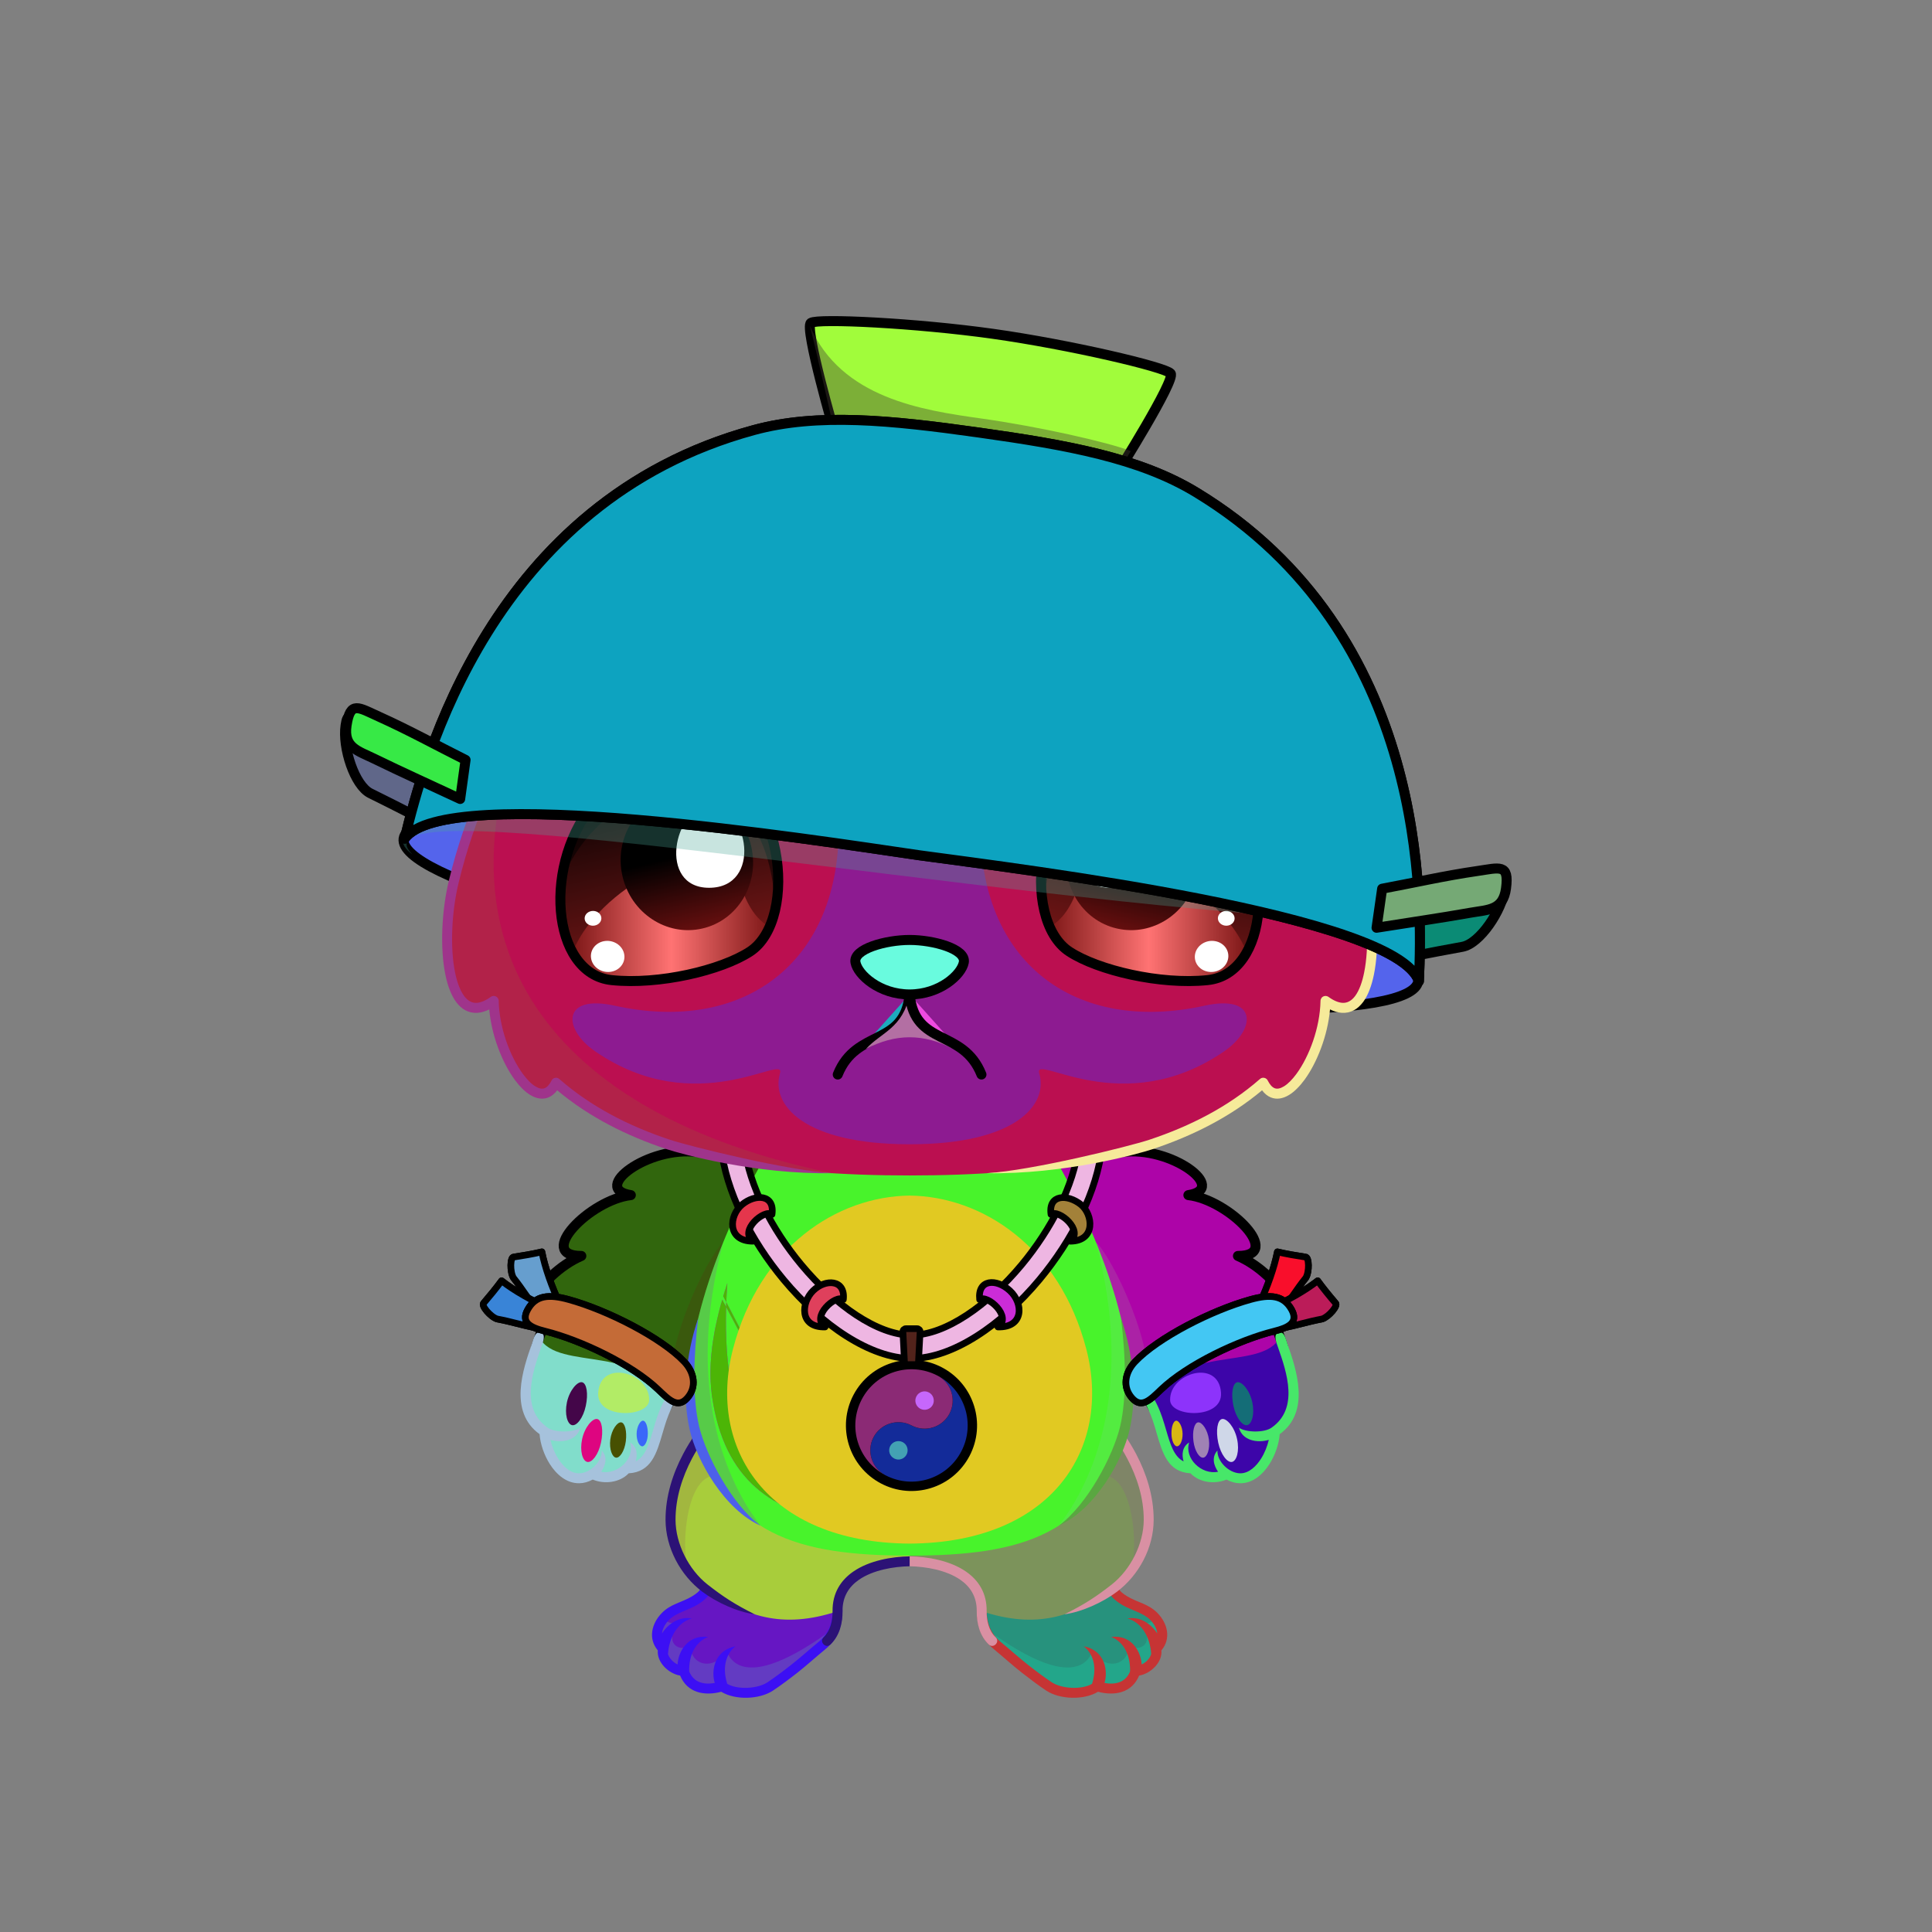 <svg xmlns="http://www.w3.org/2000/svg" xmlns:xlink="http://www.w3.org/1999/xlink" style="shape-rendering:geometricPrecision; text-rendering:geometricPrecision; image-rendering:optimizeQuality; fill-rule:evenodd; clip-rule:evenodd" version="1.1" viewBox="0 0 29000 29000" xml:space="preserve"><rect x="0" y="0" width="29000" height="29000" fill="#808080" stroke="none"/><defs><style type="text/css">.HairBack-Bear0fil22 {fill:none}
.Tail-Bear0fil22 {fill:none}
.RightFoot-Bear3fil432 {fill:url(#RightFoot-Bear3id650)}
.RightFoot-Bear3fil14 {fill:black;fill-opacity:0.2}
.RightFoot-Bear3fil32 {fill:black;fill-rule:nonzero}
.RightLeg-Bear0fil437 {fill:url(#RightLeg-Bear0id151)}
.RightLeg-Bear0fil14 {fill:black;fill-opacity:0.2}
.RightLeg-Bear0fil32 {fill:black;fill-rule:nonzero}
.LeftFoot-Bear3fil442 {fill:url(#LeftFoot-Bear3id651)}
.LeftFoot-Bear3fil14 {fill:black;fill-opacity:0.2}
.LeftFoot-Bear3fil32 {fill:black;fill-rule:nonzero}
.LeftLeg-Bear0fil447 {fill:url(#LeftLeg-Bear0id520)}
.LeftLeg-Bear0fil14 {fill:black;fill-opacity:0.2}
.LeftLeg-Bear0fil32 {fill:black;fill-rule:nonzero}
.RightHand-Bear5fil14 {fill:black;fill-opacity:0.2}
.RightHand-Bear5fil456 {fill:url(#RightHand-Bear5id75)}
.RightHand-Bear5str10 {stroke:#2B2A29;stroke-width:20}
.RightHand-Bear5fil22 {fill:none}
.RightHand-Bear5str0 {stroke:black;stroke-width:150;stroke-linecap:round;stroke-linejoin:round}
.RightPaw-Bear0fil457 {fill:#cc9b53}
.RightPaw-Bear0fil32 {fill:black;fill-rule:nonzero}
.RightPaw-Bear0fil458 {fill:#A16A6A}
.LeftHand-Bear5fil469 {fill:url(#LeftHand-Bear5id76)}
.LeftHand-Bear5fil14 {fill:black;fill-opacity:0.2}
.LeftHand-Bear5fil22 {fill:none}
.LeftHand-Bear5str0 {stroke:black;stroke-width:150;stroke-linecap:round;stroke-linejoin:round}
.LeftPaw-Bear0fil457 {fill:#cc9b53}
.LeftPaw-Bear0fil32 {fill:black;fill-rule:nonzero}
.LeftPaw-Bear0fil458 {fill:#A16A6A}
.Body-Bear0fil476 {fill:url(#Body-Bear0id267)}
.Body-Bear0fil14 {fill:black;fill-opacity:0.2}
.Body-Bear0fil32 {fill:black;fill-rule:nonzero}
.Body-Bear0fil22 {fill:none}
.Body-Bear0fil477 {fill:url(#Body-Bear0id310)}
.Head-Bear5fil520 {fill:url(#Head-Bear5id232)}
.Head-Bear5fil14 {fill:black;fill-opacity:0.2}
.Head-Bear5fil32 {fill:black;fill-rule:nonzero}
.Head-Bear5fil521 {fill:url(#Head-Bear5id460)}
.Mouth-Bear8fil100 {fill:black}
.Mouth-Bear8fil22 {fill:none}
.Mouth-Bear8str0 {stroke:black;stroke-width:150;stroke-linecap:round;stroke-linejoin:round}
.Eyes-Bear0fil155 {fill:#8c6821}
.Eyes-Bear0fil529 {fill:url(#Eyes-Bear0id983)}
.Eyes-Bear0fil530 {fill:url(#Eyes-Bear0id917)}
.Eyes-Bear0fil157 {fill:black;fill-opacity:0.502}
.Eyes-Bear0fil152 {fill:white}
.Eyes-Bear0fil531 {fill:url(#Eyes-Bear0id697)}
.Eyes-Bear0fil532 {fill:url(#Eyes-Bear0id982)}
.Eyes-Bear0fil533 {fill:url(#Eyes-Bear0id985)}
.Eyes-Bear0fil534 {fill:url(#Eyes-Bear0id671)}
.Eyes-Bear0fil22 {fill:none}
.Eyes-Bear0str4 {stroke:black;stroke-width:150}
.Moustache-Bear0fil22 {fill:none}
.Nose-Bear0fil598 {fill:url(#Nose-Bear0id451)}
.Nose-Bear0str0 {stroke:black;stroke-width:150;stroke-linecap:round;stroke-linejoin:round}
.BraceletLeather-Bigfil43new {fill:white;fill-opacity:0.2}
.BraceletLeather-Bigfil46new {fill:white;fill-rule:nonzero;fill-opacity:0.2}
.BraceletLeather-Bigfil51new {fill:url(#BraceletLeather-Bigid222new)}
.BraceletLeather-Bigstr3new {stroke:black;stroke-width:100;stroke-linecap:round;stroke-linejoin:round}
.BraceletLeather-Bigfil33new {fill:none}
.BraceletLeather-Bigfil52new {fill:url(#BraceletLeather-Bigid38new)}
.BraceletLeather-Bigfil53new {fill:url(#BraceletLeather-Bigid698new);fill-rule:nonzero}
.BraceletLeather-Bigstr4new {stroke:black;stroke-width:100}
.BraceletLeather-Bigfil47new {fill:none;fill-rule:nonzero}
.BraceletLeather-Bigfil54new {fill:url(#BraceletLeather-Bigid16new)}
.BraceletLeather-Bigfil55new {fill:url(#BraceletLeather-Bigid206new)}
.BraceletLeather-Bigfil56new {fill:url(#BraceletLeather-Bigid691new);fill-rule:nonzero}
.NecklaceYinYangfil225new {fill:url(#NecklaceYinYangid676new);fill-rule:nonzero}
.NecklaceYinYangfil46new {fill:white;fill-rule:nonzero;fill-opacity:0.2}
.NecklaceYinYangfil84new {fill:black}
.NecklaceYinYangfil83new {fill:white}
.NecklaceYinYangfil47new {fill:none;fill-rule:nonzero}
.NecklaceYinYangstr4new {stroke:black;stroke-width:100}
.NecklaceYinYangfil226new {fill:url(#NecklaceYinYangid677new);fill-rule:nonzero}
.NecklaceYinYangstr3new {stroke:black;stroke-width:100;stroke-linecap:round;stroke-linejoin:round}
.NecklaceYinYangfil227new {fill:url(#NecklaceYinYangid669new);fill-rule:nonzero}
.NecklaceYinYangfil228new {fill:url(#NecklaceYinYangid705new);fill-rule:nonzero}
.NecklaceYinYangfil229new {fill:url(#NecklaceYinYangid685new);fill-rule:nonzero}
.NecklaceYinYangfil230new {fill:url(#NecklaceYinYangid101new)}
.HatColanderBack-Bigfil20 {fill:url(#HatColanderBack-Bigid14)}
.HatColanderBack-Bigstr2 {stroke:black;stroke-width:150;stroke-linecap:round;stroke-linejoin:round;stroke-miterlimit:22.926}
.HatColanderBack-Bigfil21 {fill:url(#HatColanderBack-Bigid10)}
.HatColanderBack-Bigfil22 {fill:url(#HatColanderBack-Bigid2)}
.HatColanderBack-Bigstr1 {stroke:black;stroke-width:150;stroke-miterlimit:22.926}
.HatColander-Bigfil14 {fill:black;fill-opacity:0.302}
.HatColander-Bigfil1 {fill:#25252D;fill-opacity:0.502}
.HatColander-Bigfil3 {fill:#25252D;fill-opacity:0.4}
.HatColander-Bigfil17 {fill:black;fill-opacity:0.4}
.HatColander-Bigfil5 {fill:#25252D;fill-opacity:0.302}
.HatColander-Bigfil6 {fill:#FEF7F5;fill-rule:nonzero}
.HatColander-Bigfil7 {fill:#25252D;fill-rule:nonzero;fill-opacity:0.902}
.HatColander-Bigfil8 {fill:#FEF7F5;fill-opacity:0.502}
.HatColander-Bigfil23 {fill:url(#HatColander-Bigid15)}
.HatColander-Bigstr3 {stroke:black;stroke-width:7.62;stroke-miterlimit:22.926}
.HatColander-Bigfil2 {fill:none}
.HatColander-Bigstr0 {stroke:black;stroke-width:150;stroke-linejoin:round;stroke-miterlimit:22.926}
.HatColander-Bigfil24 {fill:url(#HatColander-Bigid12)}
.HatColander-Bigstr2 {stroke:black;stroke-width:150;stroke-linecap:round;stroke-linejoin:round;stroke-miterlimit:22.926}
.HatColander-Bigfil25 {fill:url(#HatColander-Bigid8)}
.HatColander-Bigfil26 {fill:url(#HatColander-Bigid7)}
</style><linearGradient gradientUnits="userSpaceOnUse" id="RightFoot-Bear3id650" x1="16088.3" x2="16088.3" y1="25409.6" y2="23879.2">
   <stop offset="0" style="stop-opacity:1; stop-color:#8c6821"/>
   <stop offset="0.729" style="stop-opacity:1; stop-color:#b38b3d"/>
   <stop offset="1" style="stop-opacity:1; stop-color:#b38b3d"/>
  </linearGradient><linearGradient gradientUnits="objectBoundingBox" id="RightLeg-Bear0id151" x1="50%" x2="50%" xlink:href="#RightLeg-Bear0id150" y1="100%" y2="0%">
  </linearGradient><linearGradient gradientUnits="userSpaceOnUse" id="LeftFoot-Bear3id651" x1="11219.3" x2="11219.3" xlink:href="#LeftFoot-Bear3id650" y1="25409.6" y2="23879.2">
  </linearGradient><linearGradient gradientUnits="objectBoundingBox" id="LeftLeg-Bear0id520" x1="50%" x2="50%" xlink:href="#LeftLeg-Bear0id150" y1="100%" y2="0%">
  </linearGradient><linearGradient gradientUnits="userSpaceOnUse" id="RightHand-Bear5id75" x1="17042.3" x2="17994.1" y1="17293.3" y2="21110.7">
   <stop offset="0" style="stop-opacity:1; stop-color:#a67b3c"/>
   <stop offset="0.078" style="stop-opacity:1; stop-color:#a67b3c"/>
   <stop offset="0.769" style="stop-opacity:1; stop-color:#cc9b53"/>
   <stop offset="1" style="stop-opacity:1; stop-color:#cc9b53"/>
  </linearGradient><linearGradient gradientUnits="userSpaceOnUse" id="LeftHand-Bear5id76" x1="10265.3" x2="9313.56" xlink:href="#LeftHand-Bear5id75" y1="17293.3" y2="21110.7">
  </linearGradient><linearGradient gradientUnits="objectBoundingBox" id="Body-Bear0id267" x1="50%" x2="50%" xlink:href="#Body-Bear0id266" y1="0%" y2="100%">
  </linearGradient><linearGradient gradientUnits="userSpaceOnUse" id="Body-Bear0id310" x1="13653.8" x2="13653.8" y1="17946" y2="23169.7">
   <stop offset="0" style="stop-opacity:1; stop-color:#e3c796"/>
   <stop offset="0.478" style="stop-opacity:1; stop-color:#f0d7ab"/>
   <stop offset="1" style="stop-opacity:1; stop-color:#f0d7ab"/>
  </linearGradient><linearGradient gradientUnits="userSpaceOnUse" id="Head-Bear5id232" x1="13653.8" x2="13653.8" y1="7273.2" y2="17643.8">
   <stop offset="0" style="stop-opacity:1; stop-color:#e6bd81"/>
   <stop offset="0.149" style="stop-opacity:1; stop-color:#e6bd81"/>
   <stop offset="0.749" style="stop-opacity:1; stop-color:#cc9b53"/>
   <stop offset="1" style="stop-opacity:1; stop-color:#a67b3c"/>
  </linearGradient><linearGradient gradientUnits="userSpaceOnUse" id="Head-Bear5id460" x1="13653.8" x2="13653.8" xlink:href="#Head-Bear5id133" y1="17175.7" y2="8619.7">
  </linearGradient><linearGradient gradientUnits="userSpaceOnUse" id="Eyes-Bear0id983" x1="10404.6" x2="9688.57" xlink:href="#Eyes-Bear0id27" y1="14613.2" y2="11514.3">
  </linearGradient><linearGradient gradientUnits="userSpaceOnUse" id="Eyes-Bear0id917" x1="8622.87" x2="11521.7" xlink:href="#Eyes-Bear0id57" y1="13926.2" y2="13926.2">
  </linearGradient><linearGradient gradientUnits="userSpaceOnUse" id="Eyes-Bear0id697" x1="10071.8" x2="10548.5" xlink:href="#Eyes-Bear0id384" y1="11919.6" y2="13937.8">
  </linearGradient><linearGradient gradientUnits="userSpaceOnUse" id="Eyes-Bear0id982" x1="16903.1" x2="17619.1" xlink:href="#Eyes-Bear0id27" y1="14613.2" y2="11514.3">
  </linearGradient><linearGradient gradientUnits="userSpaceOnUse" id="Eyes-Bear0id985" x1="15786" x2="18684.8" xlink:href="#Eyes-Bear0id57" y1="13926.2" y2="13926.2">
  </linearGradient><linearGradient gradientUnits="userSpaceOnUse" id="Eyes-Bear0id671" x1="17235.9" x2="16759.1" xlink:href="#Eyes-Bear0id384" y1="11919.6" y2="13937.8">
  </linearGradient><linearGradient gradientUnits="userSpaceOnUse" id="Nose-Bear0id451" x1="13653.8" x2="13653.8" y1="14108.6" y2="14926.9">
   <stop offset="0" style="stop-opacity:1; stop-color:#FFCCCC"/>
   <stop offset="1" style="stop-opacity:1; stop-color:#453F2C"/>
  </linearGradient><linearGradient gradientUnits="userSpaceOnUse" id="BraceletLeather-Bigid222new" x1="8086.3" x2="7982.38" xlink:href="#BraceletLeather-Bigid14new" y1="19659.1" y2="18801.5">
  </linearGradient><linearGradient gradientUnits="userSpaceOnUse" id="BraceletLeather-Bigid38new" x1="7999.57" x2="7492.63" xlink:href="#BraceletLeather-Bigid14new" y1="19911.5" y2="19246.5">
  </linearGradient><linearGradient gradientUnits="userSpaceOnUse" id="BraceletLeather-Bigid698new" x1="8077.58" x2="10215.1" xlink:href="#BraceletLeather-Bigid691new" y1="19870.6" y2="20648.6">
  </linearGradient><linearGradient gradientUnits="userSpaceOnUse" id="BraceletLeather-Bigid16new" x1="19221.4" x2="19325.3" xlink:href="#BraceletLeather-Bigid14new" y1="19659.1" y2="18801.5">
  </linearGradient><linearGradient gradientUnits="userSpaceOnUse" id="BraceletLeather-Bigid206new" x1="19308.1" x2="19815" xlink:href="#BraceletLeather-Bigid14new" y1="19911.5" y2="19246.5">
  </linearGradient><linearGradient gradientUnits="userSpaceOnUse" id="NecklaceYinYangid676new" x1="13681.9" x2="13681.9" xlink:href="#NecklaceYinYangid669new" y1="17208" y2="20390.5">
  </linearGradient><linearGradient gradientUnits="userSpaceOnUse" id="NecklaceYinYangid677new" x1="11189" x2="11399.5" xlink:href="#NecklaceYinYangid669new" y1="18603.5" y2="18002.2">
  </linearGradient><linearGradient gradientUnits="userSpaceOnUse" id="NecklaceYinYangid705new" x1="16170.9" x2="15961.3" xlink:href="#NecklaceYinYangid669new" y1="18602.8" y2="18004">
  </linearGradient><linearGradient gradientUnits="userSpaceOnUse" id="NecklaceYinYangid685new" x1="15099" x2="14900.7" xlink:href="#NecklaceYinYangid669new" y1="19895.5" y2="19273.3">
  </linearGradient><linearGradient gradientUnits="userSpaceOnUse" id="NecklaceYinYangid101new" x1="13681.9" x2="13681.9" y1="20483.4" y2="19943.6">
   <stop offset="0" style="stop-opacity:1; stop-color:#2B2A29"/>
   <stop offset="1" style="stop-opacity:1; stop-color:#f0d7ab"/>
  </linearGradient><linearGradient gradientUnits="userSpaceOnUse" id="HatColanderBack-Bigid14" x1="6894.12" x2="5126.28" xlink:href="#HatColanderBack-Bigid13" y1="11900.16" y2="11401.2">
  </linearGradient><linearGradient gradientUnits="userSpaceOnUse" id="HatColanderBack-Bigid10" x1="20671.11" x2="22508" xlink:href="#HatColanderBack-Bigid9" y1="13836.39" y2="13844.04">
  </linearGradient><linearGradient gradientUnits="userSpaceOnUse" id="HatColanderBack-Bigid2" x1="6058.39" x2="21288" xlink:href="#HatColanderBack-Bigid1" y1="12587.9" y2="14728.29">
  </linearGradient><linearGradient gradientUnits="userSpaceOnUse" id="HatColander-Bigid15" x1="12211.68" x2="17338.12" xlink:href="#HatColander-Bigid0" y1="6398.47" y2="5432.76">
  </linearGradient><linearGradient gradientUnits="userSpaceOnUse" id="HatColander-Bigid12" x1="6702.92" x2="21677.65" xlink:href="#HatColander-Bigid3" y1="10794.92" y2="9355.83">
  </linearGradient><linearGradient gradientUnits="userSpaceOnUse" id="HatColander-Bigid8" x1="20742.65" x2="22564.58" xlink:href="#HatColander-Bigid3" y1="13530.21" y2="13454.3">
  </linearGradient><linearGradient gradientUnits="userSpaceOnUse" id="HatColander-Bigid7" x1="6939.46" x2="5209.03" xlink:href="#HatColander-Bigid5" y1="11590.3" y2="11015.13">
  </linearGradient><linearGradient gradientUnits="userSpaceOnUse" id="RightLeg-Bear0id150" x1="15526.7" x2="15526.7" y1="24311.8" y2="20742.8">
   <stop offset="0" style="stop-opacity:1; stop-color:#e6bd81"/>
   <stop offset="0.278" style="stop-opacity:1; stop-color:#e6bd81"/>
   <stop offset="1" style="stop-opacity:1; stop-color:#cc9b53"/>
  </linearGradient><linearGradient gradientUnits="userSpaceOnUse" id="LeftFoot-Bear3id650" x1="16088.3" x2="16088.3" y1="25409.6" y2="23879.2">
   <stop offset="0" style="stop-opacity:1; stop-color:#8c6821"/>
   <stop offset="0.729" style="stop-opacity:1; stop-color:#b38b3d"/>
   <stop offset="1" style="stop-opacity:1; stop-color:#b38b3d"/>
  </linearGradient><linearGradient gradientUnits="userSpaceOnUse" id="LeftLeg-Bear0id150" x1="15526.7" x2="15526.7" y1="24311.8" y2="20742.8">
   <stop offset="0" style="stop-opacity:1; stop-color:#e6bd81"/>
   <stop offset="0.278" style="stop-opacity:1; stop-color:#e6bd81"/>
   <stop offset="1" style="stop-opacity:1; stop-color:#cc9b53"/>
  </linearGradient><linearGradient gradientUnits="userSpaceOnUse" id="LeftHand-Bear5id75" x1="17042.3" x2="17994.1" y1="17293.3" y2="21110.7">
   <stop offset="0" style="stop-opacity:1; stop-color:#a67b3c"/>
   <stop offset="0.078" style="stop-opacity:1; stop-color:#a67b3c"/>
   <stop offset="0.769" style="stop-opacity:1; stop-color:#cc9b53"/>
   <stop offset="1" style="stop-opacity:1; stop-color:#cc9b53"/>
  </linearGradient><linearGradient gradientUnits="userSpaceOnUse" id="Body-Bear0id266" x1="13653.8" x2="13653.8" y1="17442" y2="23250.9">
   <stop offset="0" style="stop-opacity:1; stop-color:#a67b3c"/>
   <stop offset="0.059" style="stop-opacity:1; stop-color:#a67b3c"/>
   <stop offset="0.529" style="stop-opacity:1; stop-color:#cc9b53"/>
   <stop offset="1" style="stop-opacity:1; stop-color:#e6bd81"/>
  </linearGradient><linearGradient gradientUnits="userSpaceOnUse" id="Head-Bear5id133" x1="13681.9" x2="13681.9" y1="17844" y2="15520.7">
   <stop offset="0" style="stop-opacity:1; stop-color:#e3c796"/>
   <stop offset="1" style="stop-opacity:1; stop-color:#f0d7ab"/>
  </linearGradient><linearGradient gradientUnits="userSpaceOnUse" id="Eyes-Bear0id27" x1="16937.6" x2="16937.6" y1="14961.3" y2="11448.6">
   <stop offset="0" style="stop-opacity:1; stop-color:#801919"/>
   <stop offset="1" style="stop-opacity:1; stop-color:black"/>
  </linearGradient><linearGradient gradientUnits="objectBoundingBox" id="Eyes-Bear0id57" x1="100%" x2="0%" y1="50%" y2="50%">
   <stop offset="0" style="stop-opacity:1; stop-color:#801919"/>
   <stop offset="0.502" style="stop-opacity:1; stop-color:#ff7373"/>
   <stop offset="1" style="stop-opacity:1; stop-color:#801919"/>
  </linearGradient><linearGradient gradientUnits="userSpaceOnUse" id="Eyes-Bear0id384" x1="16417.8" x2="16417.8" y1="11784.3" y2="14068.5">
   <stop offset="0" style="stop-opacity:1; stop-color:black"/>
   <stop offset="0.45" style="stop-opacity:1; stop-color:black"/>
   <stop offset="1" style="stop-opacity:1; stop-color:#660f0f"/>
  </linearGradient><linearGradient gradientUnits="userSpaceOnUse" id="BraceletLeather-Bigid14new" x1="8682.96" x2="8745.92" y1="19682.8" y2="19053.1">
   <stop offset="0" style="stop-opacity:1; stop-color:#683501"/>
   <stop offset="1" style="stop-opacity:1; stop-color:#B08227"/>
  </linearGradient><linearGradient gradientUnits="userSpaceOnUse" id="BraceletLeather-Bigid691new" x1="19230.1" x2="17092.5" y1="19870.6" y2="20648.6">
   <stop offset="0" style="stop-opacity:1; stop-color:#643300"/>
   <stop offset="0.322" style="stop-opacity:1; stop-color:#B5872A"/>
   <stop offset="1" style="stop-opacity:1; stop-color:#643200"/>
  </linearGradient><linearGradient gradientUnits="userSpaceOnUse" id="NecklaceYinYangid669new" x1="12270.9" x2="12467.6" y1="19894.7" y2="19277.5">
   <stop offset="0" style="stop-opacity:1; stop-color:#643300"/>
   <stop offset="1" style="stop-opacity:1; stop-color:#AB7D2D"/>
  </linearGradient><linearGradient gradientUnits="userSpaceOnUse" id="HatColanderBack-Bigid13" x1="7292.52" x2="5655.95" y1="11943.29" y2="11483.79">
   <stop offset="0" style="stop-opacity:1; stop-color:#1A1919"/>
   <stop offset="0.51" style="stop-opacity:1; stop-color:#141313"/>
   <stop offset="1" style="stop-opacity:1; stop-color:#292828"/>
  </linearGradient><linearGradient gradientUnits="userSpaceOnUse" id="HatColanderBack-Bigid9" x1="20038.65" x2="21738.47" y1="13734.64" y2="13744.05">
   <stop offset="0" style="stop-opacity:1; stop-color:#1A1919"/>
   <stop offset="0.51" style="stop-opacity:1; stop-color:#141313"/>
   <stop offset="1" style="stop-opacity:1; stop-color:#424040"/>
  </linearGradient><linearGradient gradientUnits="userSpaceOnUse" id="HatColanderBack-Bigid1" x1="6517.59" x2="20608.33" y1="12589.39" y2="14569.72">
   <stop offset="0" style="stop-opacity:1; stop-color:#1A1919"/>
   <stop offset="0.51" style="stop-opacity:1; stop-color:#141313"/>
   <stop offset="1" style="stop-opacity:1; stop-color:#3B3939"/>
  </linearGradient><linearGradient gradientUnits="userSpaceOnUse" id="HatColander-Bigid0" x1="11508.75" x2="15855.11" y1="6863.87" y2="5526.35">
   <stop offset="0" style="stop-opacity:1; stop-color:#979AA0"/>
   <stop offset="0.149" style="stop-opacity:1; stop-color:#84878C"/>
   <stop offset="0.659" style="stop-opacity:1; stop-color:#CCD1D5"/>
   <stop offset="0.788" style="stop-opacity:1; stop-color:#FEF7F5"/>
   <stop offset="1" style="stop-opacity:1; stop-color:#E9E2E1"/>
  </linearGradient><linearGradient gradientUnits="userSpaceOnUse" id="HatColander-Bigid3" x1="7445.4" x2="19918.48" y1="11616.9" y2="9102.07">
   <stop offset="0" style="stop-opacity:1; stop-color:#979AA0"/>
   <stop offset="0.149" style="stop-opacity:1; stop-color:#707178"/>
   <stop offset="0.659" style="stop-opacity:1; stop-color:#A8ACB2"/>
   <stop offset="0.788" style="stop-opacity:1; stop-color:#D1D6DA"/>
   <stop offset="1" style="stop-opacity:1; stop-color:#ADA8A7"/>
  </linearGradient><linearGradient gradientUnits="userSpaceOnUse" id="HatColander-Bigid5" x1="7664.02" x2="6105.53" y1="12121.58" y2="11861.41">
   <stop offset="0" style="stop-opacity:1; stop-color:#696C71"/>
   <stop offset="0.149" style="stop-opacity:1; stop-color:#42464A"/>
   <stop offset="0.659" style="stop-opacity:1; stop-color:#787A7F"/>
   <stop offset="0.788" style="stop-opacity:1; stop-color:#9DA1A7"/>
   <stop offset="1" style="stop-opacity:1; stop-color:#424040"/>
  </linearGradient></defs><g id="HatColanderBack-Big">
 <animateTransform additive="sum" attributeName="transform" dur="10" repeatCount="indefinite" type="translate" values="0;0 200;0;0 200;0;0 200;0;0 200;0"/>
  <g id="_2331602349040">
   <path class="HatColanderBack-Bigfil20 HatColanderBack-Bigstr2" d="M6816.14 12534.45c-431.37,-202.01 -828.04,-416.98 -1255.44,-625.88 -238.37,-116.52 -423.11,-687.23 -373.52,-1019.76 55.89,-374.76 137.58,250.38 458.09,394.62 439.67,197.85 821.64,449.59 1251.81,664.52 -26.97,195.48 -53.97,390.98 -80.94,586.5z" style="fill:#606789"/>
   <path class="HatColanderBack-Bigfil21 HatColanderBack-Bigstr2" d="M20571.24 14467.61c470.34,-75.29 910.9,-172.6 1379.32,-255.59 261.26,-46.31 596.14,-543.99 640.14,-877.31 49.57,-375.64 -201.27,202.77 -549.12,253.07 -477.17,69 -913.73,205.7 -1386.48,293.73 -27.96,195.35 -55.9,390.71 -83.86,586.1z" style="fill:#0b8b75"/>
   <path class="HatColanderBack-Bigfil22 HatColanderBack-Bigstr1" d="M13819.54 12616.78c4205.54,591.05 7549.29,1536.4 7468.46,2111.51 -80.83,575.1 -3555.62,562.16 -7761.15,-28.88 -4205.54,-591.05 -7549.29,-1536.41 -7468.46,-2111.51 80.82,-575.1 3555.61,-562.17 7761.15,28.88z" style="fill:#5464ec"/>
  </g>
 </g><g id="HairBack-Bear0">
 <animateTransform additive="sum" attributeName="transform" dur="10" repeatCount="indefinite" type="translate" values="0;0 200;0;0 200;0;0 200;0;0 200;0"/>
  <rect class="HairBack-Bear0fil22" height="998" width="1061" x="13124" y="20899"/>
 </g><g id="Tail-Bear0">
  <rect class="Tail-Bear0fil22" height="1129" width="1129" x="13089" y="21055"/>
 </g><g id="RightFoot-Bear3">
  <path class="RightFoot-Bear3fil432" d="M17045 25080c-66,213 -260,328 -578,232 -82,82 -466,170 -720,2 -241,-159 -607,-457 -720,-564 -96,-91 -335,-220 -291,-565 777,87 1299,173 1927,-306 18,146 320,205 479,267 233,89 426,392 211,604 42,135 -122,330 -308,330z" style="fill:#27927d"/>
  <path class="RightFoot-Bear3fil14" d="M16490 25327c320,133 480,-45 565,-254 204,-15 307,-138 301,-308 28,-45 52,-79 86,-174 31,-139 -54,-325 -125,-351 31,144 -137,125 -191,129 232,292 -30,451 -178,321 -4,299 -321,400 -555,107 -111,282 -514,451 -1612,-364 1095,1261 1346,941 1709,894z" style="fill:#17f5c2"/>
  <path class="RightFoot-Bear3fil32" d="M16963 25089c-68,167 -221,202 -384,173 53,-171 15,-486 -309,-550 160,131 191,345 122,563 -153,91 -454,76 -604,-23 -105,-69 -235,-166 -357,-262 -142,-112 -270,-229 -408,-342 -98,-80 -205,-212 -213,-454 5,-41 -24,-78 -65,-83 -41,-5 -84,23 -83,65 7,344 143,486 266,587 138,114 267,232 411,345 124,97 257,197 366,269 205,135 567,145 776,17 252,66 509,18 618,-243 169,-27 352,-197 334,-378 149,-177 94,-405 -60,-562 -136,-138 -294,-154 -454,-250 -66,-40 -120,-83 -125,-121l-137 73c20,64 119,137 185,176 138,83 316,117 424,227 53,54 98,127 105,203 -87,-137 -253,-261 -447,-225 213,57 340,284 356,532 -17,67 -81,130 -143,158 -9,-180 -141,-449 -459,-414 197,78 290,282 285,519z" style="fill:#c63434"/>
 </g><g id="LeftFoot-Bear3">
  <path class="LeftFoot-Bear3fil442" d="M10263 25080c66,213 260,328 578,232 82,82 466,170 720,2 241,-159 607,-457 719,-564 96,-91 336,-220 292,-565 -777,87 -1299,173 -1927,-306 -19,146 -321,205 -479,267 -233,89 -427,392 -211,604 -42,135 121,330 308,330z" style="fill:#6616c3"/>
  <path class="LeftFoot-Bear3fil14" d="M10817 25327c-320,133 -479,-45 -565,-254 -203,-15 -307,-138 -301,-308 -27,-45 -52,-79 -85,-174 -32,-139 54,-325 124,-351 -30,144 137,125 192,129 -233,292 29,451 178,321 4,299 321,400 554,107 112,282 515,451 1613,-364 -1095,1261 -1346,941 -1710,894z" style="fill:#56cfc0"/>
  <path class="LeftFoot-Bear3fil32" d="M10345 25089c68,167 220,202 384,173 -54,-171 -16,-486 309,-550 -160,131 -191,345 -122,563 153,91 454,76 604,-23 104,-69 234,-166 356,-262 143,-112 271,-229 409,-342 97,-80 205,-212 213,-454 -5,-41 24,-78 65,-83 41,-5 84,23 83,65 -7,344 -143,486 -266,587 -139,114 -268,232 -411,345 -124,97 -258,197 -367,269 -205,135 -567,145 -776,17 -251,66 -509,18 -617,-243 -169,-27 -352,-197 -335,-378 -149,-177 -93,-405 61,-562 136,-138 294,-154 454,-250 66,-40 120,-83 125,-121l137 73c-20,64 -120,137 -185,176 -139,83 -316,117 -425,227 -53,54 -97,127 -104,203 86,-137 252,-261 447,-225 -213,57 -341,284 -357,532 18,67 82,130 144,158 8,-180 141,-449 459,-414 -197,78 -291,282 -285,519z" style="fill:#3c0ff4"/>
 </g><g id="RightLeg-Bear0">
  <path class="RightLeg-Bear0fil437" d="M13654 20747c651,0 2263,-52 2620,230 303,239 971,977 969,1838 -2,444 -257,819 -524,1020 -578,425 -1151,626 -1983,350 7,-583 -643,-742 -1082,-749l0 -2689z" style="fill:#7c935b"/>
  <path class="RightLeg-Bear0fil14" d="M16988 23561c110,-131 245,-442 245,-600 2,-776 -323,-1481 -652,-1782 -248,370 -56,940 55,979 367,105 445,994 352,1403z" style="fill:#8e4b98"/>
  <path class="RightLeg-Bear0fil32" d="M16690 23782c-238,187 -417,303 -711,449 260,-35 573,-178 785,-337 332,-249 552,-662 553,-1079 1,-360 -110,-698 -263,-990 -227,-429 -547,-760 -734,-907 -32,-26 -79,-20 -105,12 -25,33 -20,80 13,105 175,139 478,451 693,860 144,273 248,587 247,920 -1,358 -198,746 -478,967zm-1745 794c71,68 -33,176 -104,108 -135,-130 -182,-317 -180,-500 3,-218 -99,-369 -246,-471 -213,-147 -519,-198 -761,-203l0 -149 1 0c265,5 604,62 845,229 186,129 314,320 310,596 -1,139 31,290 135,390z" style="fill:#d990a3"/>
 </g><g id="LeftLeg-Bear0">
  <path class="LeftLeg-Bear0fil447" d="M13654 20747c-651,0 -2264,-52 -2620,230 -303,239 -971,977 -969,1838 1,444 256,819 524,1020 578,425 1150,626 1983,350 -7,-583 642,-742 1082,-749l0 -2689z" style="fill:#a8cd3b"/>
  <path class="LeftLeg-Bear0fil14" d="M10320 23561c-110,-131 -245,-442 -245,-600 -3,-776 323,-1481 652,-1782 248,370 56,940 -56,979 -366,105 -444,994 -351,1403z" style="fill:#8c6151"/>
  <path class="LeftLeg-Bear0fil32" d="M10618 23782c238,187 417,303 711,449 -260,-35 -573,-178 -785,-337 -332,-249 -552,-662 -554,-1079 -1,-360 110,-698 264,-990 226,-429 547,-760 734,-907 32,-26 79,-20 104,12 26,33 20,80 -12,105 -175,139 -478,451 -694,860 -143,273 -247,587 -246,920 1,358 198,746 478,967zm1745 794c-71,68 32,176 103,108 135,-130 183,-317 181,-500 -3,-218 98,-369 246,-471 212,-147 519,-198 761,-203l0 -149 -1 0c-265,5 -604,62 -845,229 -186,129 -314,320 -311,596 2,139 -31,290 -134,390z" style="fill:#2c1276"/>
 </g><g id="RightHand-Bear5">
 <animateTransform additive="sum" attributeName="transform" dur="10" repeatCount="indefinite" type="translate" values="0;0 200;0;0 200;0;0 200;0;0 200;0"/>
  <path class="RightHand-Bear5fil456 RightHand-Bear5str10" d="M16111 17210c248,-30 492,3 728,83 741,-100 1607,552 999,646 614,70 1439,914 744,913 643,278 1142,1146 566,1047 46,117 84,228 114,332 160,558 -1806,1220 -1964,882 -68,-147 -295,-477 -571,-705 -149,-820 -321,-1468 -1092,-3106 169,-47 290,-69 476,-92z" style="fill:#79e92c"/>
  <path class="RightHand-Bear5fil22 RightHand-Bear5str0" d="M16111 17210c248,-30 492,3 728,83 741,-100 1607,552 999,646 614,70 1439,914 744,913 643,278 1142,1146 566,1047 46,117 84,228 114,332 160,558 -1806,1220 -1964,882 -68,-147 -295,-477 -571,-705 -149,-820 -321,-1468 -1092,-3106 169,-47 290,-69 476,-92z" style="fill:#ad04a8"/>
  <path class="RightHand-Bear5fil14" d="M17217 20971c-131,-206 -302,-406 -490,-563 -50,-606 -203,-1164 -276,-1762 236,212 930,1618 766,2325z" style="fill:#a99ea3"/>
 </g><g id="LeftHand-Bear5">
 <animateTransform additive="sum" attributeName="transform" dur="10" repeatCount="indefinite" type="translate" values="0;0 200;0;0 200;0;0 200;0;0 200;0"/>
  <path class="LeftHand-Bear5fil469" d="M11197 17210c-249,-30 -493,3 -728,83 -742,-100 -1608,552 -1000,646 -613,70 -1439,914 -743,913 -643,278 -1142,1146 -566,1047 -46,117 -84,228 -114,332 -160,558 1806,1220 1963,882 69,-147 296,-477 571,-705 149,-820 322,-1468 1092,-3106 -168,-47 -290,-69 -475,-92z" style="fill:#d4a096"/>
  <path class="LeftHand-Bear5fil22 LeftHand-Bear5str0" d="M11197 17210c-249,-30 -493,3 -728,83 -742,-100 -1608,552 -1000,646 -613,70 -1439,914 -743,913 -643,278 -1142,1146 -566,1047 -46,117 -84,228 -114,332 -160,558 1806,1220 1963,882 69,-147 296,-477 571,-705 149,-820 322,-1468 1092,-3106 -168,-47 -290,-69 -475,-92z" style="fill:#31660d"/>
  <path class="LeftHand-Bear5fil14" d="M10090 20971c132,-206 303,-406 490,-563 51,-606 203,-1164 276,-1762 -235,212 -929,1618 -766,2325z" style="fill:#5f2313"/>
 </g><g id="Body-Bear0">
 <animateTransform additive="sum" attributeName="transform" dur="10" repeatCount="indefinite" type="translate" values="0;0 200;0;0 200;0;0 200;0;0 200;0"/>
  <path class="Body-Bear0fil476" d="M13654 23351c1692,-3 2768,-307 3233,-1926 302,-1052 -330,-2764 -1019,-3983 -551,110 -1409,139 -2214,150 -806,-11 -1663,-40 -2215,-150 -688,1219 -1321,2931 -1018,3983 465,1619 1541,1923 3233,1926z" style="fill:#48f32b"/>
  <path class="Body-Bear0fil14" d="M11416 22901c-455,-288 -787,-750 -995,-1476 -211,-735 34,-1792 435,-2779 -591,2230 70,3628 560,4255z" style="fill:#9431bf"/>
  <path class="Body-Bear0fil32" d="M11416 22901c-539,-241 -960,-968 -1067,-1455 -108,-487 -59,-1102 131,-1659 -71,577 -87,1191 13,1618 104,444 495,1184 923,1496z" style="fill:#4d60ea"/>
  <path class="Body-Bear0fil22" d="M12621 22856c-1016,-156 -1749,-629 -1932,-1889 -2,-17 -5,-34 -7,-51l0 -4c-2,-16 -4,-32 -5,-48l-1 -7c-1,-15 -3,-31 -4,-46l0 -8c-2,-15 -3,-30 -3,-46l-1 -8c-1,-16 -1,-31 -2,-47l0 -6c-1,-17 -1,-34 -1,-51l0 -5c0,-17 0,-34 0,-50l0 -8c0,-15 0,-31 1,-47l0 -9c1,-15 1,-30 2,-46l0 -11c1,-14 2,-29 3,-44l1 -12c1,-15 2,-29 3,-44l1 -13c1,-15 3,-31 4,-46l2 -14c1,-15 3,-30 5,-44l1 -15c2,-14 4,-27 5,-41l3 -18c2,-13 3,-26 5,-39l3 -18c2,-12 4,-25 6,-38 1,-7 2,-14 4,-22 2,-12 4,-25 6,-37l4 -23c2,-11 4,-23 6,-34 2,-9 4,-18 6,-28 2,-10 4,-21 6,-32 2,-9 4,-18 6,-27 2,-11 4,-21 7,-32l6 -27c2,-11 4,-21 7,-31 3,-13 6,-25 9,-37l5 -21c3,-14 6,-27 9,-40l5 -18c4,-14 7,-28 11,-42l4 -15c4,-15 8,-30 12,-46l3 -8c4,-16 9,-33 14,-49l1 -7m15 -50l9 -28c5,-17 10,-34 15,-52l2 -5c6,-17 11,-34 17,-51l1 -6c6,-18 12,-36 18,-54l0 -1c-142,1971 409,3124 1703,3596" style="fill:#a033c8"/>
  <path class="Body-Bear0fil22" d="M12621 22856c-1016,-156 -1749,-629 -1932,-1889 -2,-17 -5,-34 -7,-51l0 -4c-2,-16 -4,-32 -5,-48l-1 -7c-1,-15 -3,-31 -4,-46l0 -8c-2,-15 -3,-30 -3,-46l-1 -8c-1,-16 -1,-31 -2,-47l0 -6c-1,-17 -1,-34 -1,-51l0 -5c0,-17 0,-34 0,-50l0 -8c0,-15 0,-31 1,-47l0 -9c1,-15 1,-30 2,-46l0 -11c1,-14 2,-29 3,-44l1 -12c1,-15 2,-29 3,-44l1 -13c1,-15 3,-31 4,-46l2 -14c1,-15 3,-30 5,-44l1 -15c2,-14 4,-27 5,-41l3 -18c2,-13 3,-26 5,-39l3 -18c2,-12 4,-25 6,-38 1,-7 2,-14 4,-22 2,-12 4,-25 6,-37l4 -23c2,-11 4,-23 6,-34 2,-9 4,-18 6,-28 2,-10 4,-21 6,-32 2,-9 4,-18 6,-27 2,-11 4,-21 7,-32l6 -27c2,-11 4,-21 7,-31 3,-13 6,-25 9,-37l5 -21c3,-14 6,-27 9,-40l5 -18c4,-14 7,-28 11,-42l4 -15c4,-15 8,-30 12,-46l3 -8c4,-16 9,-33 14,-49l1 -7m15 -50l9 -28c5,-17 10,-34 15,-52l2 -5c6,-17 11,-34 17,-51l1 -6c6,-18 12,-36 18,-54l0 -1c-142,1971 409,3124 1703,3596" style="fill:#4cb506"/>
  <path class="Body-Bear0fil14" d="M15892 22901c455,-288 786,-750 995,-1476 211,-735 -34,-1792 -436,-2779 592,2230 -69,3628 -559,4255z" style="fill:#7fd497"/>
  <path class="Body-Bear0fil32" d="M15892 22901c539,-241 960,-968 1067,-1455 107,-487 59,-1102 -132,-1659 72,577 87,1191 -12,1618 -104,444 -496,1184 -923,1496z" style="fill:#5aa741"/>
  <path class="Body-Bear0fil477" d="M13654 17946c1091,13 2253,769 2652,2305 383,1476 -497,2906 -2652,2919 -2155,-13 -3035,-1443 -2652,-2919 398,-1536 1561,-2292 2652,-2305z" style="fill:#e1c922"/>
 </g><g id="RightPaw-Bear0">
 <animateTransform additive="sum" attributeName="transform" dur="10" repeatCount="indefinite" type="translate" values="0;0 200;0;0 200;0;0 200;0;0 200;0"/>
  <path class="RightPaw-Bear0fil457" d="M19212 20074c101,319 446,1074 -76,1413 -8,341 -321,891 -722,638 -151,80 -387,68 -509,-83 -446,-4 -409,-537 -607,-929 295,-982 1641,-506 1914,-1039z" style="fill:#3d05a9"/>
  <path class="RightPaw-Bear0fil32" d="M19190 20003c89,-30 112,105 135,170 130,372 354,1015 -116,1354 -11,143 -66,311 -153,448 -99,155 -252,294 -446,289 -65,-1 -132,-19 -200,-55 -176,73 -404,47 -540,-94 -338,-20 -419,-297 -509,-605 -35,-123 -73,-250 -129,-363 -19,-37 -94,-221 -57,-240 16,-8 67,4 101,36 47,44 78,115 89,136 63,125 102,260 140,389 60,206 115,395 261,468 -29,-101 -22,-219 84,-284 -76,237 182,489 434,440 -65,-93 -101,-219 -10,-319 -6,164 172,338 339,342 137,3 248,-112 316,-220 55,-87 95,-188 116,-282 -169,50 -397,13 -448,-183 104,74 378,78 488,1 414,-287 232,-827 98,-1209 -22,-63 -77,-193 7,-219z" style="fill:#47e769"/>
  <path class="RightPaw-Bear0fil458" d="M18721 21392c-70,15 -168,-109 -207,-290 -38,-180 -13,-339 57,-354 70,-15 188,120 226,300 39,181 -7,329 -76,344z" style="fill:#146d77"/>
  <path class="RightPaw-Bear0fil458" d="M18493 21944c-70,15 -168,-109 -207,-289 -38,-181 -13,-340 57,-355 70,-14 188,120 226,301 39,180 -7,328 -76,343z" style="fill:#cfd7e8"/>
  <path class="RightPaw-Bear0fil458" d="M18061 21880c-58,7 -128,-100 -147,-248 -19,-148 13,-275 70,-282 57,-7 143,110 162,258 19,148 -28,265 -85,272z" style="fill:#9f82b4"/>
  <path class="RightPaw-Bear0fil458" d="M17668 21710c-41,0 -83,-82 -84,-190 -2,-107 31,-195 72,-195 42,-1 94,90 95,197 2,108 -41,187 -83,188z" style="fill:#d8b713"/>
  <path class="RightPaw-Bear0fil458" d="M18328 20905c28,402 -757,372 -764,113 -13,-411 729,-626 764,-113z" style="fill:#8d33fb"/>
 </g><g id="LeftPaw-Bear0">
 <animateTransform additive="sum" attributeName="transform" dur="10" repeatCount="indefinite" type="translate" values="0;0 200;0;0 200;0;0 200;0;0 200;0"/>
  <path class="LeftPaw-Bear0fil457" d="M8095 20074c-101,319 -445,1074 76,1413 8,341 322,891 722,638 152,80 388,68 510,-83 446,-4 408,-537 606,-929 -294,-982 -1641,-506 -1914,-1039z" style="fill:#81ddcb"/>
  <path class="LeftPaw-Bear0fil32" d="M8118 20003c-89,-30 -112,105 -135,170 -130,372 -355,1015 116,1354 11,143 66,311 153,448 98,155 252,294 446,289 65,-1 131,-19 199,-55 176,73 405,47 540,-94 339,-20 419,-297 509,-605 36,-123 73,-250 130,-363 19,-37 93,-221 56,-240 -15,-8 -66,4 -100,36 -47,44 -79,115 -89,136 -63,125 -103,260 -140,389 -60,206 -116,395 -261,468 29,-101 22,-219 -84,-284 76,237 -182,489 -434,440 64,-93 101,-219 9,-319 6,164 -171,338 -338,342 -138,3 -248,-112 -316,-220 -56,-87 -96,-188 -117,-282 170,50 397,13 449,-183 -104,74 -378,78 -489,1 -414,-287 -231,-827 -98,-1209 22,-63 78,-193 -6,-219z" style="fill:#a6c2dc"/>
  <path class="LeftPaw-Bear0fil458" d="M8587 21392c70,15 168,-109 206,-290 39,-180 14,-339 -56,-354 -70,-15 -188,120 -227,300 -38,181 7,329 77,344z" style="fill:#440649"/>
  <path class="LeftPaw-Bear0fil458" d="M8815 21944c70,15 168,-109 206,-289 39,-181 14,-340 -56,-355 -70,-14 -188,120 -227,301 -38,180 7,328 77,343z" style="fill:#de0580"/>
  <path class="LeftPaw-Bear0fil458" d="M9247 21880c57,7 128,-100 147,-248 18,-148 -13,-275 -70,-282 -58,-7 -144,110 -163,258 -18,148 29,265 86,272z" style="fill:#475001"/>
  <path class="LeftPaw-Bear0fil458" d="M9640 21710c41,0 83,-82 84,-190 1,-107 -31,-195 -73,-195 -41,-1 -94,90 -95,197 -1,108 42,187 84,188z" style="fill:#3a67f9"/>
  <path class="LeftPaw-Bear0fil458" d="M8979 20905c-27,402 757,372 765,113 12,-411 -729,-626 -765,-113z" style="fill:#b2ec66"/>
 </g><g id="NecklaceYinYang">
 <animateTransform additive="sum" attributeName="transform" dur="10" repeatCount="indefinite" type="translate" values="0;0 200;0;0 200;0;0 200;0;0 200;0"/>
  <path class="NecklaceYinYangfil225new" d="M16543 17208c-73,675 -449,1409 -941,2000 -570,684 -1305,1183 -1920,1183 -615,0 -1350,-499 -1920,-1183 -492,-591 -868,-1325 -941,-2000l352 0c73,593 413,1245 856,1777 509,611 1145,1056 1653,1056 508,0 1144,-445 1653,-1056 442,-532 782,-1184 856,-1777l352 0z" style="fill:#8efa25"/>
  <path class="NecklaceYinYangfil46new" d="M11135 16868c-273,1109 1292,3303 2547,3303 1255,0 2820,-2194 2547,-3303l-25 4c1,34 2,68 2,103 0,650 -370,1407 -871,2010 -509,611 -1145,1056 -1653,1056 -508,0 -1144,-445 -1653,-1056 -501,-603 -871,-1360 -871,-2010 0,-35 1,-69 2,-103l-25 -4z" style="fill:#6d4541"/>
  <path class="NecklaceYinYangfil47new NecklaceYinYangstr4new" d="M16543 17208c-73,675 -449,1409 -941,2000 -570,684 -1305,1183 -1920,1183 -615,0 -1350,-499 -1920,-1183 -492,-591 -868,-1325 -941,-2000l352 0c73,593 413,1245 856,1777 509,611 1145,1056 1653,1056 508,0 1144,-445 1653,-1056 442,-532 782,-1184 856,-1777l352 0z" style="fill:#eeb6e2"/>
  <path class="NecklaceYinYangfil226new NecklaceYinYangstr3new" d="M11302 18631c-392,0 -362,-385 -163,-550 197,-163 493,-157 449,148 -114,-87 -503,248 -286,402z" style="fill:#e5364c"/>
  <path class="NecklaceYinYangfil227new NecklaceYinYangstr3new" d="M12385 19918c-393,11 -359,-370 -179,-545 182,-179 487,-172 453,134 -117,-83 -496,263 -274,411z" style="fill:#df405c"/>
  <path class="NecklaceYinYangfil228new NecklaceYinYangstr3new" d="M16062 18631c392,0 345,-403 163,-550 -200,-160 -493,-157 -449,148 114,-87 503,248 286,402z" style="fill:#a38139"/>
  <path class="NecklaceYinYangfil229new NecklaceYinYangstr3new" d="M14979 19918c393,11 384,-357 179,-545 -202,-187 -487,-172 -453,134 117,-83 496,263 274,411z" style="fill:#cb2cd7"/>
  <g>
   <circle class="NecklaceYinYangfil84new" r="1577" transform="matrix(-0.552 -0.291 0.291 -0.552 13681.9 21396.4)"/>
   <g>
    <path class="NecklaceYinYangfil84new" d="M14075 20650c412,217 570,727 353,1139 -215,409 -719,568 -1129,359l0 0c-3,-2 -7,-4 -10,-5l0 0c-206,-109 -285,-364 -177,-570 109,-206 364,-285 570,-177l0 0c206,109 461,30 570,-176 108,-207 29,-462 -177,-570z" style="fill:#132b99"/>
    <path class="NecklaceYinYangfil83new" d="M13289 22143c-412,-217 -570,-727 -353,-1139 215,-409 718,-568 1129,-359l0 0c3,2 7,3 10,5l0 0c206,108 285,363 177,570 -109,206 -364,285 -570,176l0 0c-206,-108 -461,-29 -570,177 -108,206 -29,461 177,570z" style="fill:#8b2a75"/>
    <path class="NecklaceYinYangfil84new" d="M13943 20901c67,35 93,119 58,187 -36,67 -119,93 -187,58 -68,-36 -94,-120 -58,-187 36,-68 119,-94 187,-58z" style="fill:#c667fb"/>
    <path class="NecklaceYinYangfil83new" d="M13421 21892c-68,-36 -94,-119 -58,-187 36,-67 119,-93 187,-58 68,36 93,119 58,187 -36,68 -119,94 -187,58z" style="fill:#43a1b3"/>
   </g>
  </g>
  <path class="NecklaceYinYangfil230new NecklaceYinYangstr4new" d="M13599 19944l166 0c25,0 47,21 46,46l-24 447c-1,26 -20,46 -46,46l-119 0c-25,0 -44,-20 -46,-46l-23 -447c-1,-26 21,-46 46,-46z" style="fill:#52231b"/>
 </g><g id="BraceletLeather-Big">
 <animateTransform additive="sum" attributeName="transform" dur="10" repeatCount="indefinite" type="translate" values="0;0 200;0;0 200;0;0 200;0;0 200;0"/>
  <path class="BraceletLeather-Bigfil51new BraceletLeather-Bigstr3new" d="M8065 19669c-150,-188 -209,-300 -358,-488 -55,-92 -50,-312 4,-312 137,-21 288,-46 423,-78 45,235 151,531 267,777 -112,34 -224,68 -336,101z" style="fill:#0b18dc"/>
  <path class="BraceletLeather-Bigfil43new" d="M8065 19669c-150,-188 -209,-300 -358,-488 -55,-92 -50,-312 4,-312l11 -2c120,274 311,512 512,751l-169 51z" style="fill:#41e5ca"/>
  <path class="BraceletLeather-Bigfil33new BraceletLeather-Bigstr3new" d="M8065 19669c-150,-188 -209,-300 -358,-488 -55,-92 -50,-312 4,-312 137,-21 288,-46 423,-78 45,235 151,531 267,777 -112,34 -224,68 -336,101z" style="fill:#669ece"/>
  <path class="BraceletLeather-Bigfil52new BraceletLeather-Bigstr3new" d="M8052 19933c-236,-45 -354,-90 -591,-135 -101,-33 -242,-202 -201,-238 90,-105 187,-223 269,-335 188,148 462,302 710,411 -62,99 -125,198 -187,297z" style="fill:#c8fe53"/>
  <path class="BraceletLeather-Bigfil43new" d="M8052 19933c-236,-45 -354,-90 -591,-135 -101,-33 -242,-202 -201,-238l7 -8c270,128 570,183 879,232l-94 149z" style="fill:#933447"/>
  <path class="BraceletLeather-Bigfil33new BraceletLeather-Bigstr3new" d="M8052 19933c-236,-45 -354,-90 -591,-135 -101,-33 -242,-202 -201,-238 90,-105 187,-223 269,-335 188,148 462,302 710,411 -62,99 -125,198 -187,297z" style="fill:#3984d7"/>
  <path class="BraceletLeather-Bigfil53new BraceletLeather-Bigstr4new" d="M8180 19981c-213,-53 -366,-129 -260,-321 119,-218 317,-237 619,-153 577,159 1391,572 1734,936 150,160 188,378 43,542 -145,164 -278,23 -437,-128 -394,-377 -1161,-742 -1699,-876z" style="fill:#28d2dd"/>
  <path class="BraceletLeather-Bigfil46new" d="M8180 19981c-112,-28 -207,-62 -257,-116 91,-71 211,-75 313,-55 707,146 1368,484 1861,983 78,79 107,169 97,265 -101,10 -201,-93 -315,-201 -394,-377 -1161,-742 -1699,-876z" style="fill:#bd2cd3"/>
  <path class="BraceletLeather-Bigfil47new BraceletLeather-Bigstr4new" d="M8180 19981c-213,-53 -366,-129 -260,-321 119,-218 317,-237 619,-153 577,159 1391,572 1734,936 150,160 188,378 43,542 -145,164 -278,23 -437,-128 -394,-377 -1161,-742 -1699,-876z" style="fill:#c46b37"/>
  <path class="BraceletLeather-Bigfil54new BraceletLeather-Bigstr3new" d="M19243 19669c149,-188 208,-300 358,-488 55,-92 50,-312 -5,-312 -137,-21 -287,-46 -422,-78 -46,235 -152,531 -267,777 112,34 224,68 336,101z" style="fill:#2d4700"/>
  <path class="BraceletLeather-Bigfil43new" d="M19243 19669c149,-188 208,-300 358,-488 55,-92 50,-312 -5,-312l-10 -2c-120,274 -311,512 -512,751l169 51z" style="fill:#4c485b"/>
  <path class="BraceletLeather-Bigfil33new BraceletLeather-Bigstr3new" d="M19243 19669c149,-188 208,-300 358,-488 55,-92 50,-312 -5,-312 -137,-21 -287,-46 -422,-78 -46,235 -152,531 -267,777 112,34 224,68 336,101z" style="fill:#f90e2b"/>
  <path class="BraceletLeather-Bigfil55new BraceletLeather-Bigstr3new" d="M19256 19933c236,-45 354,-90 590,-135 101,-33 243,-202 201,-238 -90,-105 -187,-223 -268,-335 -189,148 -463,302 -711,411 63,99 125,198 188,297z" style="fill:#714579"/>
  <path class="BraceletLeather-Bigfil43new" d="M19256 19933c236,-45 354,-90 590,-135 101,-33 243,-202 201,-238l-7 -8c-269,128 -570,183 -878,232l94 149z" style="fill:#e9c812"/>
  <path class="BraceletLeather-Bigfil33new BraceletLeather-Bigstr3new" d="M19256 19933c236,-45 354,-90 590,-135 101,-33 243,-202 201,-238 -90,-105 -187,-223 -268,-335 -189,148 -463,302 -711,411 63,99 125,198 188,297z" style="fill:#bb1c59"/>
  <path class="BraceletLeather-Bigfil56new BraceletLeather-Bigstr4new" d="M19128 19981c212,-53 365,-129 260,-321 -120,-218 -318,-237 -620,-153 -576,159 -1390,572 -1733,936 -151,160 -188,378 -43,542 145,164 278,23 436,-128 395,-377 1161,-742 1700,-876z" style="fill:#b43d2b"/>
  <path class="BraceletLeather-Bigfil46new" d="M19128 19981c111,-28 206,-62 257,-116 -91,-71 -211,-75 -313,-55 -707,146 -1368,484 -1861,983 -78,79 -107,169 -98,265 102,10 202,-93 315,-201 395,-377 1161,-742 1700,-876z" style="fill:#0ae883"/>
  <path class="BraceletLeather-Bigfil47new BraceletLeather-Bigstr4new" d="M19128 19981c212,-53 365,-129 260,-321 -120,-218 -318,-237 -620,-153 -576,159 -1390,572 -1733,936 -151,160 -188,378 -43,542 145,164 278,23 436,-128 395,-377 1161,-742 1700,-876z" style="fill:#43c7f3"/>
 </g><g id="Head-Bear5">
 <animateTransform additive="sum" attributeName="transform" dur="10" repeatCount="indefinite" type="translate" values="0;0 200;0;0 200;0;0 200;0;0 200;0"/>
  <path class="Head-Bear5fil520" d="M13654 7273c-3309,0 -6045,2676 -6842,5956 -225,925 -94,2287 599,1795 14,821 658,1783 935,1228 1306,1144 3346,1392 5308,1392 1962,0 4002,-248 5308,-1392 276,555 920,-407 934,-1228 693,492 824,-870 600,-1795 -797,-3280 -3533,-5956 -6842,-5956z" style="fill:#bb0f50"/>
  <path class="Head-Bear5fil14" d="M7936 10616c-511,790 -897,1677 -1124,2613 -225,925 -94,2287 599,1795 14,821 658,1783 935,1228 1049,919 2573,1260 4149,1358 -4263,-881 -6070,-3424 -4559,-6994z" style="fill:#8d7031"/>
  <path class="Head-Bear5fil32" d="M12848 7326c-615,115 -1491,466 -1775,598 -285,132 -1125,569 -1666,994 495,-570 1417,-1044 1603,-1130 181,-84 992,-436 1838,-462zm-4763 3069c-325,447 -615,1200 -714,1421 -203,458 -367,937 -486,1431 -106,436 -132,970 -54,1352 30,146 75,268 135,350 51,70 115,109 192,104 59,-4 129,-32 210,-90 34,-23 80,-16 104,18 10,14 15,29 14,45 8,398 169,830 361,1092 63,86 128,153 191,190 51,31 99,42 138,26 36,-15 71,-52 103,-115 18,-37 63,-52 100,-34 8,4 14,9 20,14 469,410 1035,703 1660,910 310,102 1767,462 2436,501 -1158,20 -2267,-288 -2483,-359 -615,-204 -1175,-489 -1648,-885 -39,52 -84,87 -132,107 -87,35 -180,19 -271,-36 -80,-48 -160,-128 -235,-230 -187,-256 -348,-662 -382,-1055 -63,31 -122,47 -177,51 -133,8 -240,-53 -322,-165 -73,-100 -126,-242 -160,-409 -82,-402 -56,-962 54,-1417 122,-502 289,-989 496,-1456 71,-160 424,-962 850,-1361z" style="fill:#9f348b"/>
  <path class="Head-Bear5fil32" d="M14460 7326c615,115 1491,466 1774,598 286,132 1126,569 1667,994 -495,-570 -1417,-1044 -1604,-1130 -181,-84 -992,-436 -1837,-462zm4763 3069c325,447 615,1200 713,1421 203,458 367,937 487,1431 106,436 131,970 53,1352 -29,146 -74,268 -134,350 -52,70 -116,109 -192,104 -60,-4 -130,-32 -210,-90 -34,-23 -81,-16 -105,18 -9,14 -14,29 -14,45 -7,398 -168,830 -360,1092 -63,86 -129,153 -191,190 -52,31 -99,42 -138,26 -37,-15 -71,-52 -103,-115 -18,-37 -63,-52 -101,-34 -7,4 -14,9 -19,14 -469,410 -1036,703 -1660,910 -311,102 -1768,462 -2436,501 1157,20 2267,-288 2483,-359 614,-204 1175,-489 1648,-885 39,52 83,87 132,107 87,35 179,19 271,-36 80,-48 160,-128 235,-230 187,-256 347,-662 382,-1055 63,31 121,47 176,51 134,8 240,-53 323,-165 73,-100 126,-242 160,-409 82,-402 56,-962 -55,-1417 -121,-502 -288,-989 -495,-1456 -71,-160 -424,-962 -850,-1361z" style="fill:#f6ea9a"/>
  <path class="Head-Bear5fil521" d="M13654 9753c-1049,0 -2189,-1903 -2965,-777 -473,686 -1613,1042 -2223,2010 -274,436 75,771 615,308 371,-318 1096,-698 1827,-647 1187,81 1660,614 1681,1696 42,2099 -1415,3181 -3361,2753 -796,-176 -781,349 -299,682 1527,1054 2871,21 2779,332 -139,473 354,1066 1946,1066 1592,0 2085,-593 1945,-1066 -91,-311 1252,722 2780,-332 482,-333 497,-858 -300,-682 -1945,428 -3402,-654 -3360,-2753 21,-1082 494,-1615 1681,-1696 731,-51 1455,329 1827,647 540,463 889,128 614,-308 -609,-968 -1749,-1324 -2222,-2010 -777,-1126 -1916,777 -2965,777z" style="fill:#8d1b91"/>
 </g><g id="Mouth-Bear8">
 <animateTransform additive="sum" attributeName="transform" dur="10" repeatCount="indefinite" type="translate" values="0;0 200;0;0 200;0;0 200;0;0 200;0"/>
  <path class="Mouth-Bear8fil22 Mouth-Bear8str0" d="M12575 16129c280,-697 1001,-412 1079,-1203" style="fill:#1eaabe"/>
  <path class="Mouth-Bear8fil100" d="M13654 14926c-103,511 -422,565 -657,820 444,-235 870,-235 1313,0 -234,-255 -554,-309 -656,-820z" style="fill:#b36fa3"/>
  <path class="Mouth-Bear8fil22 Mouth-Bear8str0" d="M14732 16129c-279,-697 -1000,-412 -1078,-1203" style="fill:#ee4ae0"/>
 </g><g id="Eyes-Bear0">
 <animateTransform additive="sum" attributeName="transform" dur="10" repeatCount="indefinite" type="translate" values="0;0 200;0;0 200;0;0 200;0;0 200;0"/>
  <g>
        <animateTransform additive="sum" attributeName="transform" dur="10" repeatCount="indefinite" type="translate" values="0;0;0;0;0;0;0;0;0;0;0;0;0;0;0;0;0;0;0;0;0;0;0;0;0;0;0;0;0;0;0;0;0;0;0;0;0;0;0;0;0;0;0;0;0;0;0;0;0;0;0;0;0;0;0;0;0;0;0;0;0;0;0;0;0;0;0;0;0;0;0;0;0;0;0;0;0;0;0;0;0;0;0;0;0;0;0;0;0;0;3000 -2100;0"/>
        <g>
            <animateTransform additive="sum" attributeName="transform" dur="10" repeatCount="indefinite" type="rotate" values="0;0;0;0;0;0;0;0;0;0;0;0;0;0;0;0;0;0;0;0;0;0;0;0;0;0;0;0;0;0;0;0;0;0;0;0;0;0;0;0;0;0;0;0;0;0;0;0;0;0;0;0;0;0;0;0;0;0;0;0;0;0;0;0;0;0;0;0;0;0;0;0;0;0;0;0;0;0;0;0;0;0;0;0;0;0;0;0;0;0;10;0"/>
            <g>
                <animateTransform additive="sum" attributeName="transform" dur="10" repeatCount="indefinite" type="translate" values="0;0;0;0;0;0;0;0;0;0;0;0;0;0;0;0;0;0;0;0;0;0;0;0;0;0;0;0;0;0;0;0;0;0;0;0;0;0;0;0;0;0;0;0;0;0;0;0;0;0;0;0;0;0;0;0;0;0;0;0;0;0;0;0;0;0;0;0;0;0;0;0;0;0;0;0;0;0;0;0;0;0;0;0;0;0;0;0;0;0;0 1500;0"/> 
                <path class="Eyes-Bear0fil155" d="M16261 9213c61,101 435,186 809,439 344,232 558,548 717,523 177,-28 191,-405 80,-605 -91,-164 -445,-422 -852,-508 -481,-103 -827,30 -754,151z"/>
            </g>
        </g>
    </g>  
	<g>
        <animateTransform additive="sum" attributeName="transform" dur="10" repeatCount="indefinite" type="translate" values="0;0;0;0;0;0;0;0;0;0;0;0;0;0;0;0;0;0;0;0;0;0;0;0;0;0;0;0;0;0;0;0;0;0;0;0;0;0;0;0;0;0;0;0;0;0;0;0;0;0;0;0;0;0;0;0;0;0;0;0;0;0;0;0;0;0;0;0;0;0;0;0;0;0;0;0;0;0;0;0;0;0;0;0;0;0;0;0;0;0;-2100 3000;0"/>
        <g>
            <animateTransform additive="sum" attributeName="transform" dur="10" repeatCount="indefinite" type="rotate" values="0;0;0;0;0;0;0;0;0;0;0;0;0;0;0;0;0;0;0;0;0;0;0;0;0;0;0;0;0;0;0;0;0;0;0;0;0;0;0;0;0;0;0;0;0;0;0;0;0;0;0;0;0;0;0;0;0;0;0;0;0;0;0;0;0;0;0;0;0;0;0;0;0;0;0;0;0;0;0;0;0;0;0;0;0;0;0;0;0;0;-10;0"/>
            <g>
                <animateTransform additive="sum" attributeName="transform" dur="10" repeatCount="indefinite" type="translate" values="0;0;0;0;0;0;0;0;0;0;0;0;0;0;0;0;0;0;0;0;0;0;0;0;0;0;0;0;0;0;0;0;0;0;0;0;0;0;0;0;0;0;0;0;0;0;0;0;0;0;0;0;0;0;0;0;0;0;0;0;0;0;0;0;0;0;0;0;0;0;0;0;0;0;0;0;0;0;0;0;0;0;0;0;0;0;0;0;0;0;0 1500;0"/> 
                <path class="Eyes-Bear0fil155" d="M11046 9213c-60,101 -434,186 -809,439 -344,232 -557,548 -716,523 -177,-28 -191,-405 -80,-605 90,-164 444,-422 851,-508 482,-103 827,30 754,151z"/>
            </g>
        </g>
    </g>
   <g>
        <animateTransform additive="sum" attributeName="transform" dur="10" repeatCount="indefinite" type="translate" values="0;0;0;0;0;0;0;0;0;0;0;0;0;0;0;0;0;0;0;0;0;0;0;0;0;0;0;0;0;0;0;0;0;0;0;0;0;0;0;0;0;0;0;0;0;0;0;0;0;0;0;0;0;0;0;0;0;0;0;0;0;0;0;0;0;0;0;0;0;0;0;0;0;0;0;0;0;0;0;0;0;0;0;0;0;0;0;0;0;0;0 14300;0"/> 
        <g>
            <g>
                <animateTransform additive="sum" attributeName="transform" dur="10" repeatCount="indefinite" type="scale" values="1;1;1;1;1;1;1;1;1;1;1;1;1;1;1;1;1;1;1;1;1;1;1;1;1;1;1;1;1;1;1;1;1;1;1;1;1;1;1;1;1;1;1;1;1;1;1;1;1;1;1;1;1;1;1;1;1;1;1;1;1;1;1;1;1;1;1;1;1;1;1;1;1;1;1;1;1;1;1;1;1;1;1;1;1;1;1;1;1;1;1 0.01;1"/> 
                <path class="Eyes-Bear0fil529" d="M9183 14712c711,73 1641,-147 2072,-427 751,-487 511,-2598 -716,-2850 -615,-127 -1177,116 -1573,562 -840,941 -693,2622 217,2715z"/>
            </g>
            <g>
                <animateTransform additive="sum" attributeName="transform" dur="10" repeatCount="indefinite" type="scale" values="1;1;1;1;1;1;1;1;1;1;1;1;1;1;1;1;1;1;1;1;1;1;1;1;1;1;1;1;1;1;1;1;1;1;1;1;1;1;1;1;1;1;1;1;1;1;1;1;1;1;1;1;1;1;1;1;1;1;1;1;1;1;1;1;1;1;1;1;1;1;1;1;1;1;1;1;1;1;1;1;1;1;1;1;1;1;1;1;1;1;1 0.01;1"/> 
                <path class="Eyes-Bear0fil530" d="M9183 14712c711,73 1641,-147 2072,-427 127,-82 226,-211 296,-370 -279,-165 -372,-450 -475,-729 -444,-20 -888,-40 -1332,-60 -620,338 -1000,789 -1151,1169 130,233 329,390 590,417z"/>
            </g>
            <g>
                <animateTransform additive="sum" attributeName="transform" dur="10" repeatCount="indefinite" type="translate" values="0;0;0;0;0;0;0;0;0;0;0;0;0;0;0;0;0;0;0;0;0;0;0;0;0;0;0;0;0;0;0;0;0;0;0;0;0;0;0;0;0;0;0;0;0;0;0;0;0;0;0;0;0;0;0;0;0;0;0;0;0;0;0;0;0;0;0;0;0;0;0;0;0;0;0;0;0;0;0;0;0;0;0;0;0;0;0;0;0;0;0 -14590;0"/>    
                <g>
                    <animateTransform additive="sum" attributeName="transform" dur="10" repeatCount="indefinite" type="translate" values="0;0;0;0;0;0;0;0;0;0;0;0;0;0;0;0;0;0;0;0;0;0;0;0;0;0;0;0;0;0;0;0;0;0;0;0;0;0;0;0;0;0;0;0;0;0;0;0;0;0;0;0;0;0;0;0;0;0;0;0;0;0;0;0;0;0;0;0;0;0;0;0;0;0;0;0;0;0;0;0;0;0;0;0;0;0;0;0;0;0;0;0 14000;0"/>
                    <g>
                        <animateTransform additive="sum" attributeName="transform" dur="10" repeatCount="indefinite" type="scale" values="1;1;1;1;1;1;1;1;1;1;1;1;1;1;1;1;1;1;1;1;1;1;1;1;1;1;1;1;1;1;1;1;1;1;1;1;1;1;1;1;1;1;1;1;1;1;1;1;1;1;1;1;1;1;1;1;1;1;1;1;1;1;1;1;1;1;1;1;1;1;1;1;1;1;1;1;1;1;1;1;1;1;1;1;1;1;1;1;1;1;1;1 0.05;1"/> 
                        <path class="Eyes-Bear0fil157" d="M11637 13650c181,-811 -185,-2027 -1098,-2215 -615,-127 -1177,116 -1573,562 -310,347 -486,796 -538,1228l0 5c359,-947 1335,-1526 1998,-1421 814,130 1174,914 1211,1841z"/>
                    </g>
                </g>
            </g>
            <g>
                <animateTransform additive="sum" attributeName="transform" dur="10" repeatCount="indefinite" type="translate" values="0;0;0;0;0;0;0;0;0;0;0;0;0;0;0;0;0;0;0;0;0;0;0;0;0;0;0;0;0;0;0;0;0;0;0;0;0;0;0;0;0;0;0;0;0;0;0;0;0;0;0;0;0;0;0;0;0;0;0;0;0;0;0;0;0;0;0;0;0;0;0;0;0;0;0;0;0;0;0;0;0;0;0;0;0;0;0;0;0;0;0 -14350;0"/>    
                <g>
                    <animateTransform additive="sum" attributeName="transform" dur="10" repeatCount="indefinite" type="translate" values="0;0;0;0;0;0;0;0;0;0;0;0;0;0;0;0;0;0;0;0;0;0;0;0;0;0;0;0;0;0;0;0;0;0;0;0;0;0;0;0;0;0;0;0;0;0;0;0;0;0;0;0;0;0;0;0;0;0;0;0;0;0;0;0;0;0;0;0;0;0;0;0;0;0;0;0;0;0;0;0;0;0;0;0;0;0;0;0;0;0;0;0;0 12970;0"/>
                    <g>
                        <animateTransform additive="sum" attributeName="transform" dur="10" repeatCount="indefinite" type="scale" values="1;1;1;1;1;1;1;1;1;1;1;1;1;1;1;1;1;1;1;1;1;1;1;1;1;1;1;1;1;1;1;1;1;1;1;1;1;1;1;1;1;1;1;1;1;1;1;1;1;1;1;1;1;1;1;1;1;1;1;1;1;1;1;1;1;1;1;1;1;1;1;1;1;1;1;1;1;1;1;1;1;1;1;1;1;1;1;1;1;1;1;1;1 0.1;1"/>
                       <circle class="Eyes-Bear0fil152" r="235" transform="matrix(1.064 -0.09 0.124 0.99 9121.38 14356.3)"/>
                    </g>
                </g>
            </g>
            <g>
                <animateTransform additive="sum" attributeName="transform" dur="10" repeatCount="indefinite" type="translate" values="0;0;0;0;0;0;0;0;0;0;0;0;0;0;0;0;0;0;0;0;0;0;0;0;0;0;0;0;0;0;0;0;0;0;0;0;0;0;0;0;0;0;0;0;0;0;0;0;0;0;0;0;0;0;0;0;0;0;0;0;0;0;0;0;0;0;0;0;0;0;0;0;0;0;0;0;0;0;0;0;0;0;0;0;0;0;0;0;0;0;0 -14300;0"/>    
                <g>
                    <animateTransform additive="sum" attributeName="transform" dur="10" repeatCount="indefinite" type="translate" values="0;0;0;0;0;0;0;0;0;0;0;0;0;0;0;0;0;0;0;0;0;0;0;0;0;0;0;0;0;0;0;0;0;0;0;0;0;0;0;0;0;0;0;0;0;0;0;0;0;0;0;0;0;0;0;0;0;0;0;0;0;0;0;0;0;0;0;0;0;0;0;0;0;0;0;0;0;0;0;0;0;0;0;0;0;0;0;0;0;0;0;0;0 12970;0"/>
                    <g>
                        <animateTransform additive="sum" attributeName="transform" dur="10" repeatCount="indefinite" type="scale" values="1;1;1;1;1;1;1;1;1;1;1;1;1;1;1;1;1;1;1;1;1;1;1;1;1;1;1;1;1;1;1;1;1;1;1;1;1;1;1;1;1;1;1;1;1;1;1;1;1;1;1;1;1;1;1;1;1;1;1;1;1;1;1;1;1;1;1;1;1;1;1;1;1;1;1;1;1;1;1;1;1;1;1;1;1;1;1;1;1;1;1;1;1 0.1;1"/>
                       <circle class="Eyes-Bear0fil152" r="235" transform="matrix(0.534 0.012 -0.017 0.472 8901.23 13784.3)"/>
                    </g>
                </g>
            </g>
            <g>
                <animateTransform additive="sum" attributeName="transform" dur="10" repeatCount="indefinite" type="translate" values="0;0;0;0;0;0;0;0;0;0;0;0;0;0;0;0;0;0;0;0;0;0;0;0;0;0;0;0;0;0;0;0;0;0;0;0;0;0;0;0;0;0;0;0;0;0;0;0;0;0;0;0;0;0;0;0;0;0;0;0;0;0;0;0;0;0;0;0;0;0;0;0;0;0;0;0;0;0;0;0;0;0;0;0;0;0;0;0;0;0;0 -13500;0"/>  
                <g>
                    <animateTransform additive="sum" attributeName="transform" dur="10" repeatCount="indefinite" type="translate" values="0;0;0;0;0;0;0;0;0;0;0;0;0;0;0;0;0;0;0;0;0;0;0;0;0;0;0;0;0;0;0;0;0;0;0;0;0;0;0;0;0;0;0;0;0;0;0;0;0;0;0;0;0;0;0;0;0;0;0;0;0;0;0;0;0;0;0;0;0;0;0;0;0;0;0;0;0;0;0;0;0;0;0;0;0;0;0;0;0;0;0;0 13000;0"/>
                    <g>
                        <animateTransform additive="sum" attributeName="transform" dur="10" repeatCount="indefinite" type="scale" values="1;1;1;1;1;1;1;1;1;1;1;1;1;1;1;1;1;1;1;1;1;1;1;1;1;1;1;1;1;1;1;1;1;1;1;1;1;1;1;1;1;1;1;1;1;1;1;1;1;1;1;1;1;1;1;1;1;1;1;1;1;1;1;1;1;1;1;1;1;1;1;1;1;1;1;1;1;1;1;1;1;1;1;1;1;1;1;1;1;1;1;1 0.05;1"/>
                        <path class="Eyes-Bear0fil531" d="M10081 11919c534,-121 1070,232 1196,790 127,557 -203,1108 -737,1229 -535,122 -1070,-232 -1197,-789 -127,-558 204,-1108 738,-1230z"/>
                    </g>
                </g>
                <g>
                    <animateTransform additive="sum" attributeName="transform" dur="10" repeatCount="indefinite" type="translate" values="0;0;0;0;0;0;0;0;0;0;0;0;0;0;0;0;0;0;0;0;0;0;0;0;0;0;0;0;0;0;0;0;0;0;0;0;0;0;0;0;0;0;0;0;0;0;0;0;0;0;0;0;0;0;0;0;0;0;0;0;0;0;0;0;0;0;0;0;0;0;0;0;0;0;0;0;0;0;0;0;0;0;0;0;0;0;0;0;0;0;0;0 13150;0"/>
                    <g>
                        <animateTransform additive="sum" attributeName="transform" dur="10" repeatCount="indefinite" type="scale" values="1;1;1;1;1;1;1;1;1;1;1;1;1;1;1;1;1;1;1;1;1;1;1;1;1;1;1;1;1;1;1;1;1;1;1;1;1;1;1;1;1;1;1;1;1;1;1;1;1;1;1;1;1;1;1;1;1;1;1;1;1;1;1;1;1;1;1;1;1;1;1;1;1;1;1;1;1;1;1;1;1;1;1;1;1;1;1;1;1;1;1;1 0.05;1"/>
                        <path class="Eyes-Bear0fil152" d="M10655 12102c-538,8 -792,1224 -11,1224 804,-1 594,-1233 11,-1224z"/>
                    </g>
                </g>    
            </g>
            <g>
                <animateTransform additive="sum" attributeName="transform" dur="10" repeatCount="indefinite" type="scale" values="1;1;1;1;1;1;1;1;1;1;1;1;1;1;1;1;1;1;1;1;1;1;1;1;1;1;1;1;1;1;1;1;1;1;1;1;1;1;1;1;1;1;1;1;1;1;1;1;1;1;1;1;1;1;1;1;1;1;1;1;1;1;1;1;1;1;1;1;1;1;1;1;1;1;1;1;1;1;1;1;1;1;1;1;1;1;1;1;1;1;1 0.01;1"/> 
                <path class="Eyes-Bear0fil22 Eyes-Bear0str4" d="M9183 14712c711,73 1641,-147 2072,-427 751,-487 511,-2598 -716,-2850 -615,-127 -1177,116 -1573,562 -840,941 -693,2622 217,2715z"/>
            </g>
        </g>
    </g>
  <g>
        <animateTransform additive="sum" attributeName="transform" dur="10" repeatCount="indefinite" type="translate" values="0;0;0;0;0;0;0;0;0;0;0;0;0;0;0;0;0;0;0;0;0;0;0;0;0;0;0;0;0;0;0;0;0;0;0;0;0;0;0;0;0;0;0;0;0;0;0;0;0;0;0;0;0;0;0;0;0;0;0;0;0;0;0;0;0;0;0;0;0;0;0;0;0;0;0;0;0;0;0;0;0;0;0;0;0;0;0;0;0;0;0 14300;0"/>
        <g>
            <g>
                <animateTransform additive="sum" attributeName="transform" dur="10" repeatCount="indefinite" type="scale" values="1;1;1;1;1;1;1;1;1;1;1;1;1;1;1;1;1;1;1;1;1;1;1;1;1;1;1;1;1;1;1;1;1;1;1;1;1;1;1;1;1;1;1;1;1;1;1;1;1;1;1;1;1;1;1;1;1;1;1;1;1;1;1;1;1;1;1;1;1;1;1;1;1;1;1;1;1;1;1;1;1;1;1;1;1;1;1;1;1;1;1 0.01;1"/> 
                <path class="Eyes-Bear0fil532" d="M18125 14712c-711,73 -1642,-147 -2072,-427 -751,-487 -511,-2598 716,-2850 614,-127 1176,116 1573,562 839,941 693,2622 -217,2715z"/>
            </g>
            <g>
                <animateTransform additive="sum" attributeName="transform" dur="10" repeatCount="indefinite" type="scale" values="1;1;1;1;1;1;1;1;1;1;1;1;1;1;1;1;1;1;1;1;1;1;1;1;1;1;1;1;1;1;1;1;1;1;1;1;1;1;1;1;1;1;1;1;1;1;1;1;1;1;1;1;1;1;1;1;1;1;1;1;1;1;1;1;1;1;1;1;1;1;1;1;1;1;1;1;1;1;1;1;1;1;1;1;1;1;1;1;1;1;1 0.01;1"/> 
                <path class="Eyes-Bear0fil533" d="M18125 14712c-711,73 -1642,-147 -2072,-427 -128,-82 -226,-211 -297,-370 280,-165 373,-450 476,-729 444,-20 888,-40 1332,-60 620,338 1000,789 1150,1169 -130,233 -328,390 -589,417z"/>
            </g>
            <g>
                <animateTransform additive="sum" attributeName="transform" dur="10" repeatCount="indefinite" type="translate" values="0;0;0;0;0;0;0;0;0;0;0;0;0;0;0;0;0;0;0;0;0;0;0;0;0;0;0;0;0;0;0;0;0;0;0;0;0;0;0;0;0;0;0;0;0;0;0;0;0;0;0;0;0;0;0;0;0;0;0;0;0;0;0;0;0;0;0;0;0;0;0;0;0;0;0;0;0;0;0;0;0;0;0;0;0;0;0;0;0;0;0 -14590;0"/>    
                <g>
                    <animateTransform additive="sum" attributeName="transform" dur="10" repeatCount="indefinite" type="translate" values="0;0;0;0;0;0;0;0;0;0;0;0;0;0;0;0;0;0;0;0;0;0;0;0;0;0;0;0;0;0;0;0;0;0;0;0;0;0;0;0;0;0;0;0;0;0;0;0;0;0;0;0;0;0;0;0;0;0;0;0;0;0;0;0;0;0;0;0;0;0;0;0;0;0;0;0;0;0;0;0;0;0;0;0;0;0;0;0;0;0;0;0 14000;0"/>
                    <g>
                        <animateTransform additive="sum" attributeName="transform" dur="10" repeatCount="indefinite" type="scale" values="1;1;1;1;1;1;1;1;1;1;1;1;1;1;1;1;1;1;1;1;1;1;1;1;1;1;1;1;1;1;1;1;1;1;1;1;1;1;1;1;1;1;1;1;1;1;1;1;1;1;1;1;1;1;1;1;1;1;1;1;1;1;1;1;1;1;1;1;1;1;1;1;1;1;1;1;1;1;1;1;1;1;1;1;1;1;1;1;1;1;1;1 0.05;1"/> 
                        <path class="Eyes-Bear0fil157" d="M15671 13650c-181,-811 185,-2027 1098,-2215 614,-127 1176,116 1573,562 310,347 485,796 538,1228l0 5c-359,-947 -1335,-1526 -1998,-1421 -814,130 -1175,914 -1211,1841z"/>
                    </g>
                </g>
            </g>
            <g>
                <animateTransform additive="sum" attributeName="transform" dur="10" repeatCount="indefinite" type="translate" values="0;0;0;0;0;0;0;0;0;0;0;0;0;0;0;0;0;0;0;0;0;0;0;0;0;0;0;0;0;0;0;0;0;0;0;0;0;0;0;0;0;0;0;0;0;0;0;0;0;0;0;0;0;0;0;0;0;0;0;0;0;0;0;0;0;0;0;0;0;0;0;0;0;0;0;0;0;0;0;0;0;0;0;0;0;0;0;0;0;0;0 -14350;0"/>    
                <g>
                    <animateTransform additive="sum" attributeName="transform" dur="10" repeatCount="indefinite" type="translate" values="0;0;0;0;0;0;0;0;0;0;0;0;0;0;0;0;0;0;0;0;0;0;0;0;0;0;0;0;0;0;0;0;0;0;0;0;0;0;0;0;0;0;0;0;0;0;0;0;0;0;0;0;0;0;0;0;0;0;0;0;0;0;0;0;0;0;0;0;0;0;0;0;0;0;0;0;0;0;0;0;0;0;0;0;0;0;0;0;0;0;0;0;0 12970;0"/>
                    <g>
                        <animateTransform additive="sum" attributeName="transform" dur="10" repeatCount="indefinite" type="scale" values="1;1;1;1;1;1;1;1;1;1;1;1;1;1;1;1;1;1;1;1;1;1;1;1;1;1;1;1;1;1;1;1;1;1;1;1;1;1;1;1;1;1;1;1;1;1;1;1;1;1;1;1;1;1;1;1;1;1;1;1;1;1;1;1;1;1;1;1;1;1;1;1;1;1;1;1;1;1;1;1;1;1;1;1;1;1;1;1;1;1;1;1;1 0.1;1"/>
                        <circle class="Eyes-Bear0fil152" r="235" transform="matrix(-1.064 -0.09 -0.124 0.99 18186.3 14356.3)"/>
                    </g>
                </g>
            </g>
            <g>
                <animateTransform additive="sum" attributeName="transform" dur="10" repeatCount="indefinite" type="translate" values="0;0;0;0;0;0;0;0;0;0;0;0;0;0;0;0;0;0;0;0;0;0;0;0;0;0;0;0;0;0;0;0;0;0;0;0;0;0;0;0;0;0;0;0;0;0;0;0;0;0;0;0;0;0;0;0;0;0;0;0;0;0;0;0;0;0;0;0;0;0;0;0;0;0;0;0;0;0;0;0;0;0;0;0;0;0;0;0;0;0;0 -14300;0"/>    
                <g>
                    <animateTransform additive="sum" attributeName="transform" dur="10" repeatCount="indefinite" type="translate" values="0;0;0;0;0;0;0;0;0;0;0;0;0;0;0;0;0;0;0;0;0;0;0;0;0;0;0;0;0;0;0;0;0;0;0;0;0;0;0;0;0;0;0;0;0;0;0;0;0;0;0;0;0;0;0;0;0;0;0;0;0;0;0;0;0;0;0;0;0;0;0;0;0;0;0;0;0;0;0;0;0;0;0;0;0;0;0;0;0;0;0;0;0 12970;0"/>
                    <g>
                        <animateTransform additive="sum" attributeName="transform" dur="10" repeatCount="indefinite" type="scale" values="1;1;1;1;1;1;1;1;1;1;1;1;1;1;1;1;1;1;1;1;1;1;1;1;1;1;1;1;1;1;1;1;1;1;1;1;1;1;1;1;1;1;1;1;1;1;1;1;1;1;1;1;1;1;1;1;1;1;1;1;1;1;1;1;1;1;1;1;1;1;1;1;1;1;1;1;1;1;1;1;1;1;1;1;1;1;1;1;1;1;1;1;1 0.1;1"/>
                        <circle class="Eyes-Bear0fil152" r="235" transform="matrix(-0.534 0.012 0.017 0.472 18406.4 13784.3)"/>
                    </g>
                </g>
            </g>
            <g>
                <animateTransform additive="sum" attributeName="transform" dur="10" repeatCount="indefinite" type="translate" values="0;0;0;0;0;0;0;0;0;0;0;0;0;0;0;0;0;0;0;0;0;0;0;0;0;0;0;0;0;0;0;0;0;0;0;0;0;0;0;0;0;0;0;0;0;0;0;0;0;0;0;0;0;0;0;0;0;0;0;0;0;0;0;0;0;0;0;0;0;0;0;0;0;0;0;0;0;0;0;0;0;0;0;0;0;0;0;0;0;0;0 -13500;0"/>  
                <g>
                    <animateTransform additive="sum" attributeName="transform" dur="10" repeatCount="indefinite" type="translate" values="0;0;0;0;0;0;0;0;0;0;0;0;0;0;0;0;0;0;0;0;0;0;0;0;0;0;0;0;0;0;0;0;0;0;0;0;0;0;0;0;0;0;0;0;0;0;0;0;0;0;0;0;0;0;0;0;0;0;0;0;0;0;0;0;0;0;0;0;0;0;0;0;0;0;0;0;0;0;0;0;0;0;0;0;0;0;0;0;0;0;0;0 13000;0"/>
                    <g>
						<animateTransform additive="sum" attributeName="transform" dur="10" repeatCount="indefinite" type="scale" values="1;1;1;1;1;1;1;1;1;1;1;1;1;1;1;1;1;1;1;1;1;1;1;1;1;1;1;1;1;1;1;1;1;1;1;1;1;1;1;1;1;1;1;1;1;1;1;1;1;1;1;1;1;1;1;1;1;1;1;1;1;1;1;1;1;1;1;1;1;1;1;1;1;1;1;1;1;1;1;1;1;1;1;1;1;1;1;1;1;1;1;1 0.05;1"/>
                        <path class="Eyes-Bear0fil534" d="M17227 11919c-534,-121 -1070,232 -1197,790 -126,557 204,1108 738,1229 534,122 1070,-232 1197,-789 126,-558 -204,-1108 -738,-1230z"/>
                    </g>
                </g>
                <g>
                    <animateTransform additive="sum" attributeName="transform" dur="10" repeatCount="indefinite" type="translate" values="0;0;0;0;0;0;0;0;0;0;0;0;0;0;0;0;0;0;0;0;0;0;0;0;0;0;0;0;0;0;0;0;0;0;0;0;0;0;0;0;0;0;0;0;0;0;0;0;0;0;0;0;0;0;0;0;0;0;0;0;0;0;0;0;0;0;0;0;0;0;0;0;0;0;0;0;0;0;0;0;0;0;0;0;0;0;0;0;0;0;0;0 13150;0"/>
                    <g>
                        <animateTransform additive="sum" attributeName="transform" dur="10" repeatCount="indefinite" type="scale" values="1;1;1;1;1;1;1;1;1;1;1;1;1;1;1;1;1;1;1;1;1;1;1;1;1;1;1;1;1;1;1;1;1;1;1;1;1;1;1;1;1;1;1;1;1;1;1;1;1;1;1;1;1;1;1;1;1;1;1;1;1;1;1;1;1;1;1;1;1;1;1;1;1;1;1;1;1;1;1;1;1;1;1;1;1;1;1;1;1;1;1;1 0.05;1"/>
                        <path class="Eyes-Bear0fil152" d="M16652 12102c538,8 793,1224 12,1224 -804,-1 -594,-1233 -12,-1224z"/>
                    </g>
                </g> 
            </g>
			<g>
                <animateTransform additive="sum" attributeName="transform" dur="10" repeatCount="indefinite" type="scale" values="1;1;1;1;1;1;1;1;1;1;1;1;1;1;1;1;1;1;1;1;1;1;1;1;1;1;1;1;1;1;1;1;1;1;1;1;1;1;1;1;1;1;1;1;1;1;1;1;1;1;1;1;1;1;1;1;1;1;1;1;1;1;1;1;1;1;1;1;1;1;1;1;1;1;1;1;1;1;1;1;1;1;1;1;1;1;1;1;1;1;1 0.01;1"/> 
                <path class="Eyes-Bear0fil22 Eyes-Bear0str4" d="M18125 14712c-711,73 -1642,-147 -2072,-427 -751,-487 -511,-2598 716,-2850 614,-127 1176,116 1573,562 839,941 693,2622 -217,2715z"/>
            </g>
        </g>
    </g>  
 </g><g id="Moustache-Bear0">
 <animateTransform additive="sum" attributeName="transform" dur="10" repeatCount="indefinite" type="translate" values="0;0 200;0;0 200;0;0 200;0;0 200;0"/>
  <rect class="Moustache-Bear0fil22" height="832" width="832" x="13238" y="12735"/>
 </g><g id="Nose-Bear0">
 <animateTransform additive="sum" attributeName="transform" dur="10" repeatCount="indefinite" type="translate" values="0;0 200;0;0 200;0;0 200;0;0 200;0"/>
  <path class="Nose-Bear0fil598 Nose-Bear0str0" d="M13654 14109c-356,0 -852,135 -813,337 34,185 361,481 813,481 452,0 778,-296 813,-481 38,-202 -457,-337 -813,-337z" style="fill:#69fbde"/>
 </g><g id="HatColander-Big">
 <animateTransform additive="sum" attributeName="transform" dur="10" repeatCount="indefinite" type="translate" values="0;0 200;0;0 200;0;0 200;0;0 200;0"/>
  <path class="HatColander-Bigfil14" d="M6191.23 12826.22c-1038.6,-1028.21 7283.13,478.62 12840.08,908.07 -1748.83,-316.25 -4722.25,-929.92 -7140.62,-1230.91 -2418.37,-300.99 -5046.54,-555.72 -5729.07,-57.1 -112.6,75.17 -204.39,209.12 29.61,379.94z" style="fill:#4ba796"/>
  <g id="_2331602339600">
   <path class="HatColander-Bigfil23 HatColander-Bigstr3" d="M16759.84 7117.77c0,0 892.5,-1416.7 812.64,-1512.18 -79.86,-95.49 -1516.7,-433.15 -2670.35,-595.28 -1153.65,-162.14 -2627.9,-233.6 -2730.99,-163.83 -103.08,69.77 364.35,1677.6 364.35,1677.6 704.05,98.95 710.5,17.35 2123.53,215.94 1413.04,198.59 1396.76,278.8 2100.82,377.75z" style="fill:#fe372a"/>
   <path class="HatColander-Bigfil1" d="M17372.28 6086.21c133.84,-245.25 228.62,-446.64 200.2,-480.62 -79.86,-95.49 -1516.7,-433.15 -2670.35,-595.29 -1153.65,-162.13 -2627.9,-233.6 -2730.99,-163.81 -36.68,24.83 -1.08,244.54 59.97,517.18 407.26,-23.85 1616.52,48.43 2595.22,185.97 978.7,137.55 2161.05,401.4 2545.95,536.57z" style="fill:#2efaf9"/>
   <path class="HatColander-Bigfil2 HatColander-Bigstr0" d="M16759.84 7117.77c0,0 892.5,-1416.7 812.64,-1512.18 -79.86,-95.49 -1516.7,-433.15 -2670.35,-595.28 -1153.65,-162.14 -2627.9,-233.6 -2730.99,-163.83 -103.08,69.77 364.35,1677.6 364.35,1677.6 704.05,98.95 710.5,17.35 2123.53,215.94 1413.04,198.59 1396.76,278.8 2100.82,377.75z" style="fill:#a1fc3b"/>
   <path class="HatColander-Bigfil3" d="M16974.33 6769.93c-349.05,-133.79 -1379.12,-366.47 -2250.78,-488.97 -871.66,-122.5 -2098.24,-302.55 -2566.74,-1389.6 68.99,254.9 378.68,1632.72 378.68,1632.72 704.05,98.95 710.5,17.35 2123.53,215.94 1413.04,198.59 1396.76,278.8 2100.82,377.75 0,0 77.92,-121.84 214.49,-347.84z" style="fill:#443e33"/>
   <path class="HatColander-Bigfil24 HatColander-Bigstr2" d="M13802.01 12838.07c-1596.18,-231.77 -7128.17,-1105.8 -7726.83,-249.94 275.45,-1147.33 1287.9,-5055.67 5238.11,-6131.93 959.2,-261.34 2054.36,-149.7 3378.97,36.46l1.51 0.24 1.51 0.19c1324.61,186.16 2408.12,380.71 3258.12,896.32 3500.53,2123.39 3396.47,6159.4 3345.01,7338.2 -339.56,-987.71 -5898.16,-1672.37 -7496.4,-1889.54z" style="fill:#3c26a7"/>
   <path class="HatColander-Bigfil17" d="M13802.01 12838.07c-1597.22,-224.47 -7128.17,-1105.8 -7726.83,-249.94 58.84,-245.06 159.06,-670.27 306.58,-1112.73 1111.09,-606.16 6052.66,235.48 7549.11,445.79 1496.45,210.31 6478.58,763.36 7379.54,1652.3 19.85,465.98 -1.01,902.34 -12,1154.12 -339.56,-987.71 -5899.18,-1665.06 -7496.4,-1889.54z" style="fill:#19ca1c"/>
   <path class="HatColander-Bigfil5" d="M16103.55 13161.71l-0.88 -0.09 0.26 0.05 0.62 0.04zm-5375.38 -6517.69c191.26,-68.5 386.21,-131.52 585.12,-187.82 -4031.87,2282.9 -824.12,5572.53 3233.95,6481.95 -296.15,-40.11 -550.29,-73.59 -745.23,-100.08 -1596.18,-231.77 -7128.17,-1105.8 -7726.83,-249.94 261.32,-1088.42 1186.3,-4661.2 4652.99,-5944.11z" style="fill:#22e411"/>
   <path class="HatColander-Bigfil6" d="M13781.87 11707.99c52.83,66.52 132.02,114.21 225.03,127.28l1.53 0.2 1.52 0.23c93.01,13.07 182.27,-10.94 251.39,-60.32 69.12,-49.38 118.09,-124.12 130.51,-212.52 12.42,-88.39 -14.05,-173.74 -66.88,-240.26 -52.83,-66.52 -132.01,-114.2 -225.02,-127.27l-1.53 -0.21 -1.52 -0.22c-93.01,-13.07 -182.27,10.94 -251.39,60.32 -69.12,49.38 -118.09,124.12 -130.51,212.52 -12.43,88.39 14.04,173.74 66.87,240.25zm787.19 -2122.16c-69.12,49.38 -158.38,73.39 -251.39,60.31l-1.52 -0.22 -1.53 -0.2c-93.01,-13.08 -172.19,-60.76 -225.03,-127.28 -52.83,-66.52 -79.29,-151.86 -66.87,-240.26 12.42,-88.39 61.39,-163.14 130.51,-212.52 69.12,-49.38 158.38,-73.39 251.39,-60.32l1.52 0.23 1.53 0.2c93.01,13.08 172.19,60.76 225.02,127.28 52.84,66.52 79.3,151.86 66.88,240.26 -12.42,88.39 -61.39,163.14 -130.51,212.52zm251.79 -2137.27c-55.3,39.51 -126.71,58.71 -201.11,48.26l-1.52 -0.23 -1.53 -0.2c-74.4,-10.46 -137.76,-48.6 -180.02,-101.82 -42.27,-53.22 -63.44,-121.49 -53.5,-192.21 9.94,-70.71 49.11,-130.51 104.41,-170.01 55.29,-39.51 126.7,-58.71 201.11,-48.25l1.52 0.22 1.53 0.2c74.4,10.46 137.75,48.6 180.01,101.83 42.28,53.21 63.44,121.49 53.51,192.2 -9.94,70.71 -49.11,130.51 -104.41,170.01zm1645.61 231.28c-55.29,39.51 -126.7,58.71 -201.11,48.25 -74.4,-10.45 -137.75,-48.6 -180.01,-101.82 -42.27,-53.21 -63.44,-121.49 -53.51,-192.2 9.94,-70.71 49.11,-130.51 104.41,-170.01 55.3,-39.51 126.71,-58.72 201.11,-48.26 74.41,10.46 137.76,48.6 180.02,101.82 42.27,53.21 63.44,121.49 53.5,192.21 -9.94,70.71 -49.11,130.51 -104.41,170.01zm1402.61 174.05c-48.39,34.56 -110.88,51.36 -175.98,42.21 -65.1,-9.15 -120.53,-42.52 -157.53,-89.08 -36.97,-46.58 -55.49,-106.32 -46.8,-168.19 8.7,-61.87 42.97,-114.2 91.35,-148.78 48.4,-34.56 110.88,-51.36 175.98,-42.21 65.1,9.15 120.53,42.52 157.53,89.08 36.97,46.58 55.49,106.32 46.8,168.19 -8.7,61.87 -42.97,114.2 -91.35,148.78zm-2296.45 786.66c-62.22,44.44 -142.55,66.04 -226.25,54.28 -83.71,-11.77 -154.97,-54.68 -202.53,-114.54 -47.55,-59.88 -71.37,-136.69 -60.18,-216.24 11.18,-79.56 55.24,-146.82 117.45,-191.27 62.22,-44.44 142.55,-66.05 226.25,-54.28 83.71,11.76 154.97,54.67 202.53,114.54 47.55,59.88 71.37,136.68 60.19,216.24 -11.19,79.55 -55.25,146.82 -117.46,191.27zm1974.74 277.53c-62.22,44.44 -142.55,66.04 -226.26,54.28 -83.7,-11.76 -154.97,-54.68 -202.52,-114.54 -47.55,-59.88 -71.37,-136.69 -60.19,-216.24 11.18,-79.55 55.25,-146.82 117.46,-191.27 62.22,-44.44 142.55,-66.05 226.25,-54.28 83.71,11.76 154.97,54.67 202.53,114.54 47.54,59.88 71.36,136.68 60.18,216.24 -11.18,79.55 -55.24,146.82 -117.45,191.27zm1645.61 231.27c-62.21,44.44 -142.54,66.05 -226.25,54.29 -83.71,-11.77 -154.97,-54.68 -202.53,-114.55 -47.54,-59.87 -71.36,-136.68 -60.18,-216.23 11.18,-79.56 55.25,-146.82 117.45,-191.27 62.22,-44.44 142.55,-66.05 226.26,-54.29 83.71,11.77 154.97,54.68 202.53,114.55 47.54,59.87 71.36,136.68 60.18,216.23 -11.18,79.56 -55.25,146.82 -117.46,191.27zm-2663.82 818.27c-69.12,49.38 -158.38,73.39 -251.39,60.32 -93.01,-13.07 -172.2,-60.75 -225.03,-127.27 -52.83,-66.52 -79.3,-151.87 -66.88,-240.26 12.43,-88.4 61.39,-163.14 130.51,-212.52 69.12,-49.38 158.38,-73.39 251.39,-60.32 93.01,13.07 172.2,60.75 225.03,127.27 52.83,66.52 79.3,151.87 66.88,240.26 -12.43,88.4 -61.39,163.14 -130.51,212.52zm2099.1 188.69c-69.12,49.38 -158.38,73.39 -251.39,60.32 -93.02,-13.08 -172.2,-60.76 -225.03,-127.28 -52.83,-66.52 -79.3,-151.86 -66.88,-240.26 12.43,-88.39 61.39,-163.14 130.51,-212.52 69.12,-49.38 158.38,-73.39 251.39,-60.32 93.01,13.08 172.2,60.76 225.03,127.28 52.83,66.52 79.3,151.86 66.88,240.26 -12.43,88.39 -61.39,163.14 -130.51,212.52zm2042.75 318.37c-61.65,31.77 -134.45,45.47 -209.7,34.9 -93.01,-13.08 -172.19,-60.76 -225.02,-127.28 -52.84,-66.52 -79.3,-151.86 -66.88,-240.26 12.42,-88.39 61.39,-163.14 130.51,-212.52 25.14,-17.96 52.95,-32.56 82.63,-43.25 108.2,197.5 203.92,394.42 288.46,588.41zm-5385.46 381.4c-69.12,49.38 -158.39,73.39 -251.4,60.32 -93.01,-13.07 -172.19,-60.75 -225.02,-127.27 -52.83,-66.52 -79.3,-151.87 -66.88,-240.26 12.43,-88.4 61.39,-163.14 130.51,-212.52 69.12,-49.38 158.38,-73.39 251.39,-60.32 93.01,13.07 172.2,60.75 225.03,127.27 52.83,66.52 79.3,151.87 66.88,240.26 -12.43,88.4 -61.4,163.14 -130.51,212.52zm950.54 1196.83c-69.12,49.38 -158.38,73.39 -251.39,60.32 -93.01,-13.07 -172.2,-60.76 -225.03,-127.28 -52.83,-66.51 -79.3,-151.86 -66.87,-240.25 12.42,-88.4 61.39,-163.14 130.51,-212.52 69.12,-49.38 158.38,-73.39 251.39,-60.32 93.01,13.07 172.19,60.75 225.02,127.27 52.83,66.52 79.3,151.87 66.88,240.26 -12.43,88.4 -61.39,163.14 -130.51,212.52zm1258.26 -992.72c-69.12,49.38 -158.38,73.39 -251.39,60.31 -93.01,-13.07 -172.19,-60.75 -225.02,-127.27 -52.84,-66.52 -79.3,-151.86 -66.88,-240.26 12.42,-88.39 61.39,-163.14 130.51,-212.52 69.12,-49.38 158.38,-73.39 251.39,-60.32 93.01,13.08 172.2,60.76 225.03,127.28 52.83,66.52 79.3,151.86 66.87,240.26 -12.42,88.39 -61.39,163.14 -130.51,212.52zm950.55 1196.82c-69.12,49.39 -158.39,73.39 -251.4,60.32 -93.01,-13.07 -172.19,-60.75 -225.02,-127.27 -52.83,-66.52 -79.3,-151.87 -66.88,-240.26 12.43,-88.4 61.39,-163.14 130.51,-212.52 69.12,-49.38 158.38,-73.39 251.39,-60.32 93.01,13.07 172.2,60.76 225.03,127.28 52.83,66.52 79.3,151.86 66.88,240.26 -12.43,88.39 -61.39,163.13 -130.51,212.51zm1272.91 -1096.98c-69.12,49.38 -158.38,73.39 -251.39,60.31 -93.01,-13.07 -172.19,-60.75 -225.02,-127.27 -52.83,-66.52 -79.3,-151.86 -66.88,-240.26 12.42,-88.4 61.39,-163.14 130.51,-212.52 69.12,-49.38 158.38,-73.39 251.39,-60.32 93.01,13.07 172.2,60.76 225.03,127.28 52.83,66.52 79.3,151.86 66.87,240.26 -12.42,88.39 -61.39,163.14 -130.51,212.52zm-6926.74 -3996.74c42.26,53.22 105.61,91.37 180.01,101.82 74.41,10.46 145.82,-8.74 201.11,-48.26 55.3,-39.49 94.47,-99.29 104.41,-170.01 9.94,-70.71 -11.23,-138.99 -53.5,-192.2 -42.26,-53.22 -105.61,-91.36 -180.02,-101.82 -74.4,-10.46 -145.81,8.75 -201.11,48.26 -55.3,39.5 -94.47,99.3 -104.41,170.01 -9.93,70.71 11.24,138.99 53.51,192.2zm-1396.24 -219.31c36.97,46.57 92.4,79.94 157.52,89.09 65.11,9.15 127.59,-7.65 175.97,-42.22 48.39,-34.56 82.66,-86.88 91.35,-148.76 8.7,-61.88 -9.82,-121.63 -46.81,-168.18 -36.97,-46.57 -92.4,-79.94 -157.52,-89.09 -65.11,-9.15 -127.59,7.65 -175.97,42.22 -48.39,34.56 -82.66,86.88 -91.35,148.76 -8.7,61.88 9.82,121.62 46.81,168.18zm1990.65 1389.18c47.55,59.87 118.82,102.78 202.52,114.54 83.71,11.77 164.04,-9.84 226.26,-54.28 62.2,-44.45 106.27,-111.71 117.45,-191.27 11.18,-79.55 -12.64,-156.36 -60.18,-216.23 -47.56,-59.87 -118.82,-102.78 -202.53,-114.55 -83.71,-11.76 -164.04,9.85 -226.25,54.28 -62.21,44.46 -106.28,111.72 -117.46,191.28 -11.18,79.55 12.64,156.36 60.19,216.23zm-1974.74 -277.53c47.55,59.87 118.82,102.78 202.52,114.54 83.71,11.77 164.04,-9.84 226.26,-54.28 62.21,-44.45 106.27,-111.72 117.45,-191.27 11.18,-79.55 -12.63,-156.36 -60.18,-216.24 -47.56,-59.86 -118.82,-102.77 -202.53,-114.54 -83.7,-11.76 -164.03,9.84 -226.25,54.28 -62.21,44.45 -106.28,111.72 -117.46,191.27 -11.18,79.56 12.64,156.36 60.19,216.24zm-1645.62 -231.28c47.56,59.87 118.82,102.78 202.53,114.55 83.71,11.76 164.04,-9.85 226.25,-54.28 62.21,-44.46 106.28,-111.72 117.46,-191.28 11.18,-79.55 -12.64,-156.36 -60.19,-216.23 -47.55,-59.87 -118.82,-102.78 -202.52,-114.54 -83.71,-11.77 -164.04,9.84 -226.26,54.28 -62.2,44.45 -106.27,111.71 -117.45,191.27 -11.18,79.55 12.64,156.36 60.18,216.23zm2335.09 1520.82c52.83,66.52 132.02,114.21 225.03,127.28 93.01,13.07 182.27,-10.94 251.39,-60.32 69.12,-49.38 118.09,-124.12 130.51,-212.52 12.42,-88.39 -14.05,-173.74 -66.88,-240.26 -52.83,-66.52 -132.01,-114.2 -225.02,-127.27 -93.01,-13.07 -182.27,10.94 -251.39,60.32 -69.12,49.38 -118.09,124.12 -130.51,212.52 -12.43,88.39 14.04,173.74 66.87,240.25zm-2069.79 -397.21c52.83,66.52 132.02,114.2 225.03,127.27 93.01,13.08 182.27,-10.93 251.39,-60.31 69.12,-49.38 118.08,-124.13 130.51,-212.52 12.42,-88.4 -14.05,-173.74 -66.88,-240.26 -52.83,-66.52 -132.02,-114.2 -225.03,-127.28 -93.01,-13.07 -182.27,10.94 -251.39,60.32 -69.12,49.38 -118.08,124.13 -130.51,212.52 -12.42,88.4 14.05,173.74 66.88,240.26zm-2051.38 -257.02c50.51,47.53 116.71,80.77 191.96,91.35 93.01,13.07 182.27,-10.94 251.39,-60.32 69.12,-49.38 118.09,-124.13 130.51,-212.52 12.42,-88.4 -14.04,-173.74 -66.88,-240.26 -19.22,-24.2 -41.92,-45.9 -67.51,-64.35 -158.44,160.02 -304.73,322.92 -439.47,486.1zm5071.72 1851.06c52.83,66.52 132.01,114.21 225.02,127.28 93.01,13.07 182.27,-10.94 251.39,-60.32 69.12,-49.38 118.09,-124.12 130.51,-212.52 12.43,-88.39 -14.04,-173.74 -66.87,-240.26 -52.84,-66.52 -132.02,-114.2 -225.03,-127.27 -93.01,-13.08 -182.27,10.93 -251.39,60.31 -69.12,49.39 -118.09,124.13 -130.51,212.52 -12.42,88.4 14.04,173.74 66.88,240.26zm-1243.62 888.46c52.84,66.52 132.02,114.21 225.03,127.28 93.01,13.07 182.27,-10.94 251.39,-60.32 69.12,-49.38 118.09,-124.12 130.51,-212.52 12.42,-88.39 -14.04,-173.74 -66.88,-240.26 -52.83,-66.52 -132.01,-114.2 -225.02,-127.27 -93.01,-13.08 -182.27,10.93 -251.39,60.31 -69.12,49.39 -118.09,124.13 -130.51,212.52 -12.42,88.4 14.04,173.74 66.87,240.26zm-935.88 -1301.09c52.83,66.52 132.01,114.2 225.02,127.27 93.01,13.08 182.27,-10.93 251.39,-60.31 69.12,-49.38 118.09,-124.13 130.51,-212.52 12.42,-88.4 -14.04,-173.74 -66.87,-240.26 -52.84,-66.52 -132.02,-114.2 -225.03,-127.28 -93.01,-13.07 -182.27,10.94 -251.39,60.32 -69.12,49.38 -118.09,124.13 -130.51,212.52 -12.42,88.4 14.04,173.74 66.88,240.26zm-1243.62 888.46c52.84,66.52 132.02,114.2 225.03,127.28 93.01,13.07 182.27,-10.94 251.39,-60.32 69.12,-49.38 118.09,-124.13 130.51,-212.52 12.42,-88.4 -14.04,-173.74 -66.88,-240.26 -52.83,-66.52 -132.01,-114.2 -225.02,-127.28 -93.01,-13.07 -182.27,10.94 -251.39,60.32 -69.12,49.38 -118.09,124.13 -130.51,212.52 -12.43,88.4 14.04,173.74 66.87,240.26zm-921.23 -1405.36c52.83,66.52 132.01,114.21 225.02,127.28 93.01,13.07 182.27,-10.94 251.39,-60.32 69.12,-49.38 118.09,-124.12 130.51,-212.52 12.43,-88.39 -14.04,-173.74 -66.87,-240.26 -52.83,-66.52 -132.02,-114.2 -225.03,-127.27 -93.01,-13.08 -182.27,10.93 -251.39,60.31 -69.12,49.39 -118.08,124.13 -130.51,212.52 -12.42,88.4 14.05,173.74 66.88,240.26zm-1243.61 888.46c52.83,66.52 132.01,114.21 225.02,127.28 93.01,13.07 182.27,-10.94 251.39,-60.32 69.12,-49.38 118.09,-124.12 130.51,-212.52 12.43,-88.39 -14.04,-173.74 -66.87,-240.26 -52.83,-66.52 -132.02,-114.2 -225.03,-127.27 -93.01,-13.07 -182.27,10.93 -251.39,60.32 -69.12,49.38 -118.09,124.12 -130.51,212.51 -12.42,88.4 14.05,173.74 66.88,240.26zm13205.56 1855.92c-69.12,49.38 -158.38,73.39 -251.39,60.32 -93.01,-13.07 -172.2,-60.75 -225.03,-127.27 -52.83,-66.52 -79.3,-151.87 -66.88,-240.26 12.43,-88.4 61.39,-163.14 130.51,-212.52 69.12,-49.38 158.38,-73.39 251.39,-60.32 93.01,13.07 172.2,60.76 225.03,127.28 52.83,66.52 79.3,151.86 66.88,240.26 -12.43,88.39 -61.39,163.13 -130.51,212.51z" style="fill:#d923f0"/>
   <path class="HatColander-Bigfil7" d="M13727.26 11654.58c52.33,65.9 130.77,113.13 222.9,126.08l1.52 0.2 1.5 0.22c92.14,12.95 180.56,-10.83 249.03,-59.75 68.46,-48.91 116.97,-122.95 129.28,-210.51 12.3,-87.56 -13.92,-172.1 -66.25,-238 -52.33,-65.89 -130.77,-113.12 -222.91,-126.07l-1.51 -0.2 -1.51 -0.23c-92.13,-12.94 -180.55,10.84 -249.02,59.75 -68.47,48.92 -116.97,122.96 -129.28,210.52 -12.3,87.56 13.92,172.1 66.25,237.99zm779.77 -2102.16c-68.47,48.92 -156.89,72.7 -249.02,59.75l-1.51 -0.22 -1.52 -0.2c-92.13,-12.95 -170.57,-60.18 -222.9,-126.08 -52.33,-65.89 -78.55,-150.43 -66.25,-237.99 12.31,-87.56 60.82,-161.6 129.28,-210.52 68.47,-48.91 156.89,-72.7 249.02,-59.75l1.51 0.23 1.52 0.2c92.13,12.95 170.57,60.18 222.9,126.07 52.33,65.89 78.55,150.43 66.25,238 -12.31,87.56 -60.82,161.6 -129.28,210.51zm249.41 -2117.12c-54.77,39.14 -125.51,58.16 -199.21,47.81l-1.51 -0.23 -1.52 -0.2c-73.7,-10.36 -136.45,-48.14 -178.31,-100.86 -41.88,-52.71 -62.85,-120.35 -53,-190.39 9.84,-70.05 48.64,-129.28 103.42,-168.41 54.77,-39.14 125.51,-58.16 199.21,-47.8l1.51 0.22 1.52 0.2c73.7,10.36 136.45,48.14 178.31,100.86 41.88,52.72 62.85,120.35 53,190.4 -9.84,70.04 -48.64,129.28 -103.42,168.4zm1630.1 229.1c-54.77,39.14 -125.51,58.16 -199.21,47.8 -73.7,-10.36 -136.46,-48.14 -178.32,-100.86 -41.88,-52.71 -62.84,-120.35 -53,-190.39 9.84,-70.05 48.64,-129.28 103.42,-168.41 54.78,-39.14 125.51,-58.16 199.22,-47.8 73.7,10.36 136.45,48.14 178.32,100.86 41.87,52.71 62.84,120.35 53,190.39 -9.85,70.05 -48.65,129.28 -103.43,168.41zm1389.39 172.41c-47.94,34.23 -109.84,50.87 -174.32,41.81 -64.49,-9.06 -119.4,-42.12 -156.05,-88.24 -36.62,-46.14 -54.97,-105.32 -46.36,-166.6 8.62,-61.29 42.56,-113.12 90.49,-147.37 47.94,-34.24 109.83,-50.88 174.32,-41.82 64.49,9.07 119.4,42.12 156.04,88.25 36.63,46.13 54.98,105.31 46.36,166.6 -8.61,61.29 -42.56,113.11 -90.48,147.37zm-2274.81 779.24c-61.63,44.02 -141.2,65.43 -224.12,53.77 -82.91,-11.65 -153.51,-54.16 -200.61,-113.46 -47.1,-59.31 -70.7,-135.39 -59.62,-214.2 11.07,-78.8 54.73,-145.43 116.35,-189.47 61.63,-44.02 141.2,-65.42 224.12,-53.77 82.92,11.66 153.51,54.17 200.62,113.47 47.09,59.31 70.69,135.39 59.61,214.2 -11.07,78.8 -54.73,145.43 -116.35,189.46zm1956.13 274.92c-61.63,44.02 -141.21,65.42 -224.12,53.77 -82.92,-11.65 -153.51,-54.16 -200.62,-113.46 -47.1,-59.32 -70.69,-135.4 -59.62,-214.2 11.08,-78.81 54.73,-145.44 116.35,-189.47 61.63,-44.02 141.2,-65.42 224.12,-53.77 82.92,11.65 153.51,54.16 200.62,113.46 47.09,59.31 70.69,135.4 59.61,214.2 -11.07,78.8 -54.72,145.44 -116.34,189.47zm1630.1 229.09c-61.63,44.02 -141.21,65.43 -224.12,53.77 -82.92,-11.65 -153.51,-54.16 -200.62,-113.46 -47.1,-59.31 -70.69,-135.39 -59.62,-214.2 11.08,-78.8 54.73,-145.43 116.35,-189.46 61.63,-44.02 141.2,-65.43 224.12,-53.77 82.92,11.65 153.51,54.16 200.62,113.46 47.1,59.31 70.69,135.39 59.62,214.2 -11.08,78.8 -54.73,145.43 -116.35,189.46zm-2638.72 810.56c-68.47,48.91 -156.88,72.7 -249.02,59.75 -92.13,-12.95 -170.57,-60.18 -222.9,-126.08 -52.34,-65.89 -78.55,-150.43 -66.25,-237.99 12.31,-87.56 60.81,-161.6 129.28,-210.52 68.47,-48.91 156.89,-72.69 249.02,-59.75 92.14,12.95 170.57,60.19 222.91,126.08 52.33,65.89 78.55,150.43 66.24,237.99 -12.3,87.57 -60.81,161.6 -129.28,210.52zm2079.31 186.91c-68.46,48.91 -156.88,72.69 -249.02,59.74 -92.13,-12.94 -170.57,-60.18 -222.9,-126.07 -52.34,-65.89 -78.55,-150.43 -66.25,-237.99 12.31,-87.57 60.81,-161.6 129.28,-210.52 68.47,-48.91 156.89,-72.7 249.02,-59.75 92.14,12.95 170.57,60.18 222.91,126.08 52.33,65.89 78.55,150.43 66.24,237.99 -12.3,87.56 -60.81,161.6 -129.28,210.52zm2023.5 315.37c-61.07,31.47 -133.18,45.04 -207.72,34.56 -92.14,-12.95 -170.57,-60.18 -222.91,-126.07 -52.33,-65.89 -78.55,-150.43 -66.24,-238 12.3,-87.56 60.81,-161.6 129.28,-210.51 24.91,-17.8 52.45,-32.26 81.85,-42.84 107.18,195.63 202,390.69 285.74,582.86zm-5334.69 377.8c-68.47,48.92 -156.89,72.7 -249.02,59.75 -92.14,-12.95 -170.58,-60.18 -222.91,-126.07 -52.33,-65.89 -78.55,-150.43 -66.25,-238 12.31,-87.56 60.82,-161.6 129.28,-210.51 68.47,-48.92 156.89,-72.7 249.02,-59.75 92.14,12.95 170.58,60.18 222.91,126.07 52.33,65.9 78.55,150.44 66.25,238 -12.31,87.56 -60.82,161.6 -129.28,210.51zm941.58 1185.55c-68.47,48.91 -156.89,72.7 -249.02,59.75 -92.14,-12.95 -170.57,-60.18 -222.91,-126.08 -52.33,-65.89 -78.55,-150.43 -66.24,-237.99 12.3,-87.56 60.81,-161.6 129.28,-210.52 68.46,-48.91 156.88,-72.69 249.02,-59.75 92.13,12.95 170.57,60.19 222.9,126.08 52.33,65.89 78.55,150.43 66.25,237.99 -12.31,87.57 -60.81,161.6 -129.28,210.52zm1246.4 -983.37c-68.47,48.92 -156.89,72.7 -249.02,59.75 -92.13,-12.95 -170.57,-60.18 -222.91,-126.07 -52.33,-65.89 -78.55,-150.43 -66.24,-238 12.3,-87.56 60.81,-161.6 129.28,-210.51 68.47,-48.92 156.89,-72.7 249.02,-59.75 92.13,12.95 170.57,60.18 222.9,126.07 52.34,65.9 78.56,150.44 66.25,238 -12.31,87.56 -60.81,161.6 -129.28,210.51zm941.58 1185.55c-68.47,48.91 -156.89,72.7 -249.02,59.75 -92.13,-12.95 -170.57,-60.18 -222.9,-126.08 -52.34,-65.89 -78.56,-150.43 -66.25,-237.99 12.31,-87.56 60.81,-161.6 129.28,-210.52 68.47,-48.91 156.89,-72.69 249.02,-59.75 92.13,12.95 170.57,60.19 222.91,126.08 52.33,65.89 78.55,150.43 66.24,237.99 -12.31,87.56 -60.81,161.6 -129.28,210.52zm1260.92 -1086.65c-68.47,48.92 -156.89,72.7 -249.02,59.75 -92.13,-12.95 -170.57,-60.18 -222.91,-126.07 -52.33,-65.9 -78.55,-150.44 -66.24,-238 12.3,-87.56 60.81,-161.6 129.28,-210.51 68.47,-48.92 156.88,-72.7 249.02,-59.75 92.13,12.94 170.57,60.18 222.9,126.07 52.34,65.89 78.55,150.43 66.25,238 -12.31,87.56 -60.81,161.6 -129.28,210.51zm-6861.45 -3959.05c41.87,52.71 104.62,90.5 178.32,100.86 73.71,10.35 144.44,-8.67 199.22,-47.81 54.78,-39.12 93.58,-98.36 103.42,-168.4 9.85,-70.05 -11.12,-137.69 -53,-190.4 -41.86,-52.72 -104.62,-90.5 -178.32,-100.86 -73.7,-10.36 -144.44,8.67 -199.21,47.81 -54.78,39.12 -93.58,98.36 -103.43,168.4 -9.84,70.05 11.13,137.68 53,190.4zm-1383.07 -217.25c36.62,46.13 91.53,79.19 156.03,88.25 64.5,9.07 126.39,-7.58 174.31,-41.82 47.93,-34.24 81.88,-86.06 90.5,-147.36 8.61,-61.3 -9.73,-120.48 -46.37,-166.6 -36.63,-46.13 -91.54,-79.18 -156.04,-88.25 -64.49,-9.06 -126.39,7.58 -174.31,41.83 -47.93,34.23 -81.88,86.06 -90.49,147.36 -8.62,61.29 9.73,120.47 46.37,166.59zm1971.88 1376.09c47.11,59.3 117.7,101.81 200.62,113.46 82.91,11.65 162.49,-9.75 224.12,-53.77 61.62,-44.03 105.27,-110.66 116.35,-189.47 11.07,-78.8 -12.52,-154.88 -59.62,-214.2 -47.11,-59.3 -117.7,-101.81 -200.62,-113.46 -82.92,-11.65 -162.49,9.75 -224.12,53.77 -61.62,44.03 -105.27,110.67 -116.35,189.47 -11.07,78.8 12.52,154.89 59.62,214.2zm-1956.12 -274.92c47.11,59.3 117.7,101.81 200.62,113.47 82.91,11.65 162.49,-9.75 224.12,-53.78 61.62,-44.03 105.27,-110.66 116.34,-189.46 11.08,-78.81 -12.52,-154.89 -59.61,-214.2 -47.11,-59.3 -117.7,-101.81 -200.62,-113.46 -82.92,-11.66 -162.49,9.75 -224.12,53.77 -61.62,44.03 -105.27,110.66 -116.35,189.46 -11.07,78.81 12.52,154.89 59.62,214.2zm-1630.1 -229.09c47.1,59.3 117.7,101.81 200.61,113.46 82.92,11.65 162.49,-9.75 224.12,-53.77 61.63,-44.03 105.28,-110.66 116.35,-189.47 11.08,-78.8 -12.52,-154.88 -59.61,-214.2 -47.11,-59.3 -117.7,-101.81 -200.62,-113.46 -82.92,-11.65 -162.49,9.75 -224.12,53.77 -61.62,44.03 -105.28,110.66 -116.35,189.47 -11.08,78.8 12.52,154.88 59.62,214.2zm2313.07 1506.48c52.34,65.89 130.77,113.13 222.91,126.07 92.13,12.95 180.55,-10.83 249.02,-59.75 68.47,-48.91 116.97,-122.95 129.28,-210.51 12.3,-87.56 -13.92,-172.1 -66.25,-238 -52.33,-65.89 -130.77,-113.12 -222.9,-126.07 -92.14,-12.95 -180.56,10.83 -249.02,59.75 -68.47,48.91 -116.98,122.95 -129.28,210.51 -12.31,87.57 13.91,172.11 66.24,238zm-2050.28 -393.47c52.34,65.89 130.77,113.13 222.91,126.07 92.13,12.95 180.55,-10.83 249.02,-59.75 68.47,-48.91 116.97,-122.95 129.28,-210.51 12.3,-87.56 -13.92,-172.1 -66.25,-238 -52.33,-65.89 -130.77,-113.12 -222.9,-126.07 -92.14,-12.95 -180.56,10.83 -249.02,59.75 -68.47,48.91 -116.98,122.95 -129.28,210.51 -12.31,87.57 13.91,172.11 66.24,238zm-2032.04 -254.6c50.04,47.09 115.61,80.01 190.15,90.49 92.14,12.94 180.55,-10.84 249.02,-59.75 68.47,-48.92 116.98,-122.96 129.28,-210.52 12.31,-87.56 -13.91,-172.1 -66.24,-237.99 -19.04,-23.98 -41.53,-45.47 -66.88,-63.75 -156.95,158.52 -301.86,319.88 -435.33,481.52zm5023.9 1833.61c52.34,65.9 130.78,113.13 222.91,126.08 92.13,12.95 180.55,-10.84 249.02,-59.75 68.47,-48.92 116.97,-122.95 129.28,-210.52 12.31,-87.56 -13.91,-172.1 -66.25,-237.99 -52.33,-65.89 -130.77,-113.13 -222.9,-126.08 -92.13,-12.94 -180.55,10.84 -249.02,59.75 -68.47,48.92 -116.98,122.96 -129.28,210.52 -12.31,87.56 13.91,172.1 66.24,237.99zm-1231.88 880.09c52.33,65.89 130.77,113.13 222.9,126.07 92.14,12.95 180.55,-10.83 249.02,-59.75 68.47,-48.91 116.98,-122.95 129.28,-210.51 12.31,-87.56 -13.91,-172.1 -66.24,-238 -52.34,-65.89 -130.78,-113.12 -222.91,-126.07 -92.13,-12.95 -180.55,10.83 -249.02,59.75 -68.47,48.91 -116.97,122.95 -129.28,210.51 -12.3,87.57 13.91,172.11 66.25,238zm-927.07 -1288.83c52.33,65.89 130.77,113.13 222.91,126.08 92.13,12.95 180.55,-10.84 249.02,-59.75 68.46,-48.92 116.97,-122.96 129.28,-210.52 12.3,-87.56 -13.92,-172.1 -66.25,-237.99 -52.33,-65.9 -130.77,-113.13 -222.9,-126.08 -92.14,-12.95 -180.56,10.84 -249.03,59.75 -68.46,48.92 -116.97,122.96 -129.28,210.52 -12.3,87.56 13.92,172.1 66.25,237.99zm-1231.89 880.09c52.34,65.89 130.77,113.12 222.91,126.07 92.13,12.95 180.55,-10.83 249.02,-59.75 68.47,-48.91 116.97,-122.95 129.28,-210.51 12.3,-87.57 -13.91,-172.11 -66.25,-238 -52.33,-65.89 -130.77,-113.12 -222.9,-126.07 -92.14,-12.95 -180.55,10.83 -249.02,59.75 -68.47,48.91 -116.98,122.95 -129.28,210.51 -12.31,87.56 13.91,172.1 66.24,238zm-912.55 -1392.11c52.34,65.89 130.77,113.12 222.91,126.07 92.13,12.95 180.55,-10.83 249.02,-59.75 68.47,-48.91 116.97,-122.95 129.28,-210.51 12.3,-87.56 -13.92,-172.1 -66.25,-238 -52.33,-65.89 -130.77,-113.12 -222.9,-126.07 -92.14,-12.95 -180.56,10.83 -249.02,59.75 -68.47,48.91 -116.98,122.95 -129.28,210.51 -12.31,87.57 13.91,172.11 66.24,238zm-1231.88 880.08c52.33,65.9 130.77,113.13 222.9,126.08 92.13,12.95 180.55,-10.84 249.02,-59.75 68.47,-48.92 116.97,-122.96 129.28,-210.52 12.31,-87.56 -13.91,-172.1 -66.25,-237.99 -52.33,-65.9 -130.77,-113.13 -222.9,-126.08 -92.13,-12.95 -180.55,10.84 -249.02,59.75 -68.47,48.92 -116.97,122.96 -129.28,210.52 -12.31,87.56 13.91,172.1 66.25,237.99zm13081.06 1838.43c-68.47,48.91 -156.89,72.69 -249.02,59.75 -92.13,-12.95 -170.57,-60.19 -222.9,-126.08 -52.34,-65.89 -78.56,-150.43 -66.25,-237.99 12.31,-87.57 60.81,-161.6 129.28,-210.52 68.47,-48.91 156.89,-72.7 249.02,-59.75 92.13,12.95 170.57,60.18 222.9,126.08 52.34,65.89 78.56,150.43 66.25,237.99 -12.31,87.56 -60.81,161.6 -129.28,210.52z" style="fill:#73d491"/>
   <path class="HatColander-Bigfil8" d="M20439.83 14131.61c-303.32,-3247.67 -1760.47,-5516.94 -3815.57,-7279.1 -45.94,-12.49 -92.32,-24.67 -139.09,-36.55 1213.15,1087.46 2818.9,4916.05 3000.97,7011.32 357.03,95.85 680.93,197.41 953.69,304.33z" style="fill:#4c97ba"/>
   <path class="HatColander-Bigfil2 HatColander-Bigstr2" d="M13802.01 12838.07c-1596.18,-231.77 -7128.17,-1105.8 -7726.83,-249.94 275.45,-1147.33 1287.9,-5055.67 5238.11,-6131.93 959.2,-261.34 2054.36,-149.7 3378.97,36.46l1.51 0.24 1.51 0.19c1324.61,186.16 2408.12,380.71 3258.12,896.32 3500.53,2123.39 3396.47,6159.4 3345.01,7338.2 -339.56,-987.71 -5898.16,-1672.37 -7496.4,-1889.54z" style="fill:#0da3c0"/>
   <path class="HatColander-Bigfil25 HatColander-Bigstr2" d="M20662.53 13925.95c470.34,-75.28 942.58,-142.85 1411.02,-225.89 261.33,-46.31 488.38,-32.03 532.31,-365.35 49.51,-375.68 -93.4,-309.24 -441.28,-258.92 -477.2,69.04 -945.45,176.05 -1418.19,264.06 -27.96,195.37 -55.9,390.73 -83.86,586.1z" style="fill:#75a975"/>
   <path class="HatColander-Bigfil26 HatColander-Bigstr2" d="M6907.4 11992.79c-431.37,-202.01 -866.69,-397.12 -1294.11,-606.06 -238.43,-116.56 -460.62,-165.41 -410.97,-497.93 55.95,-374.77 175.02,-271.51 495.55,-127.25 439.69,197.89 860.3,429.83 1290.47,644.74 -26.97,195.5 -53.97,391 -80.94,586.5z" style="fill:#37e946"/>
  </g>
 </g></svg>